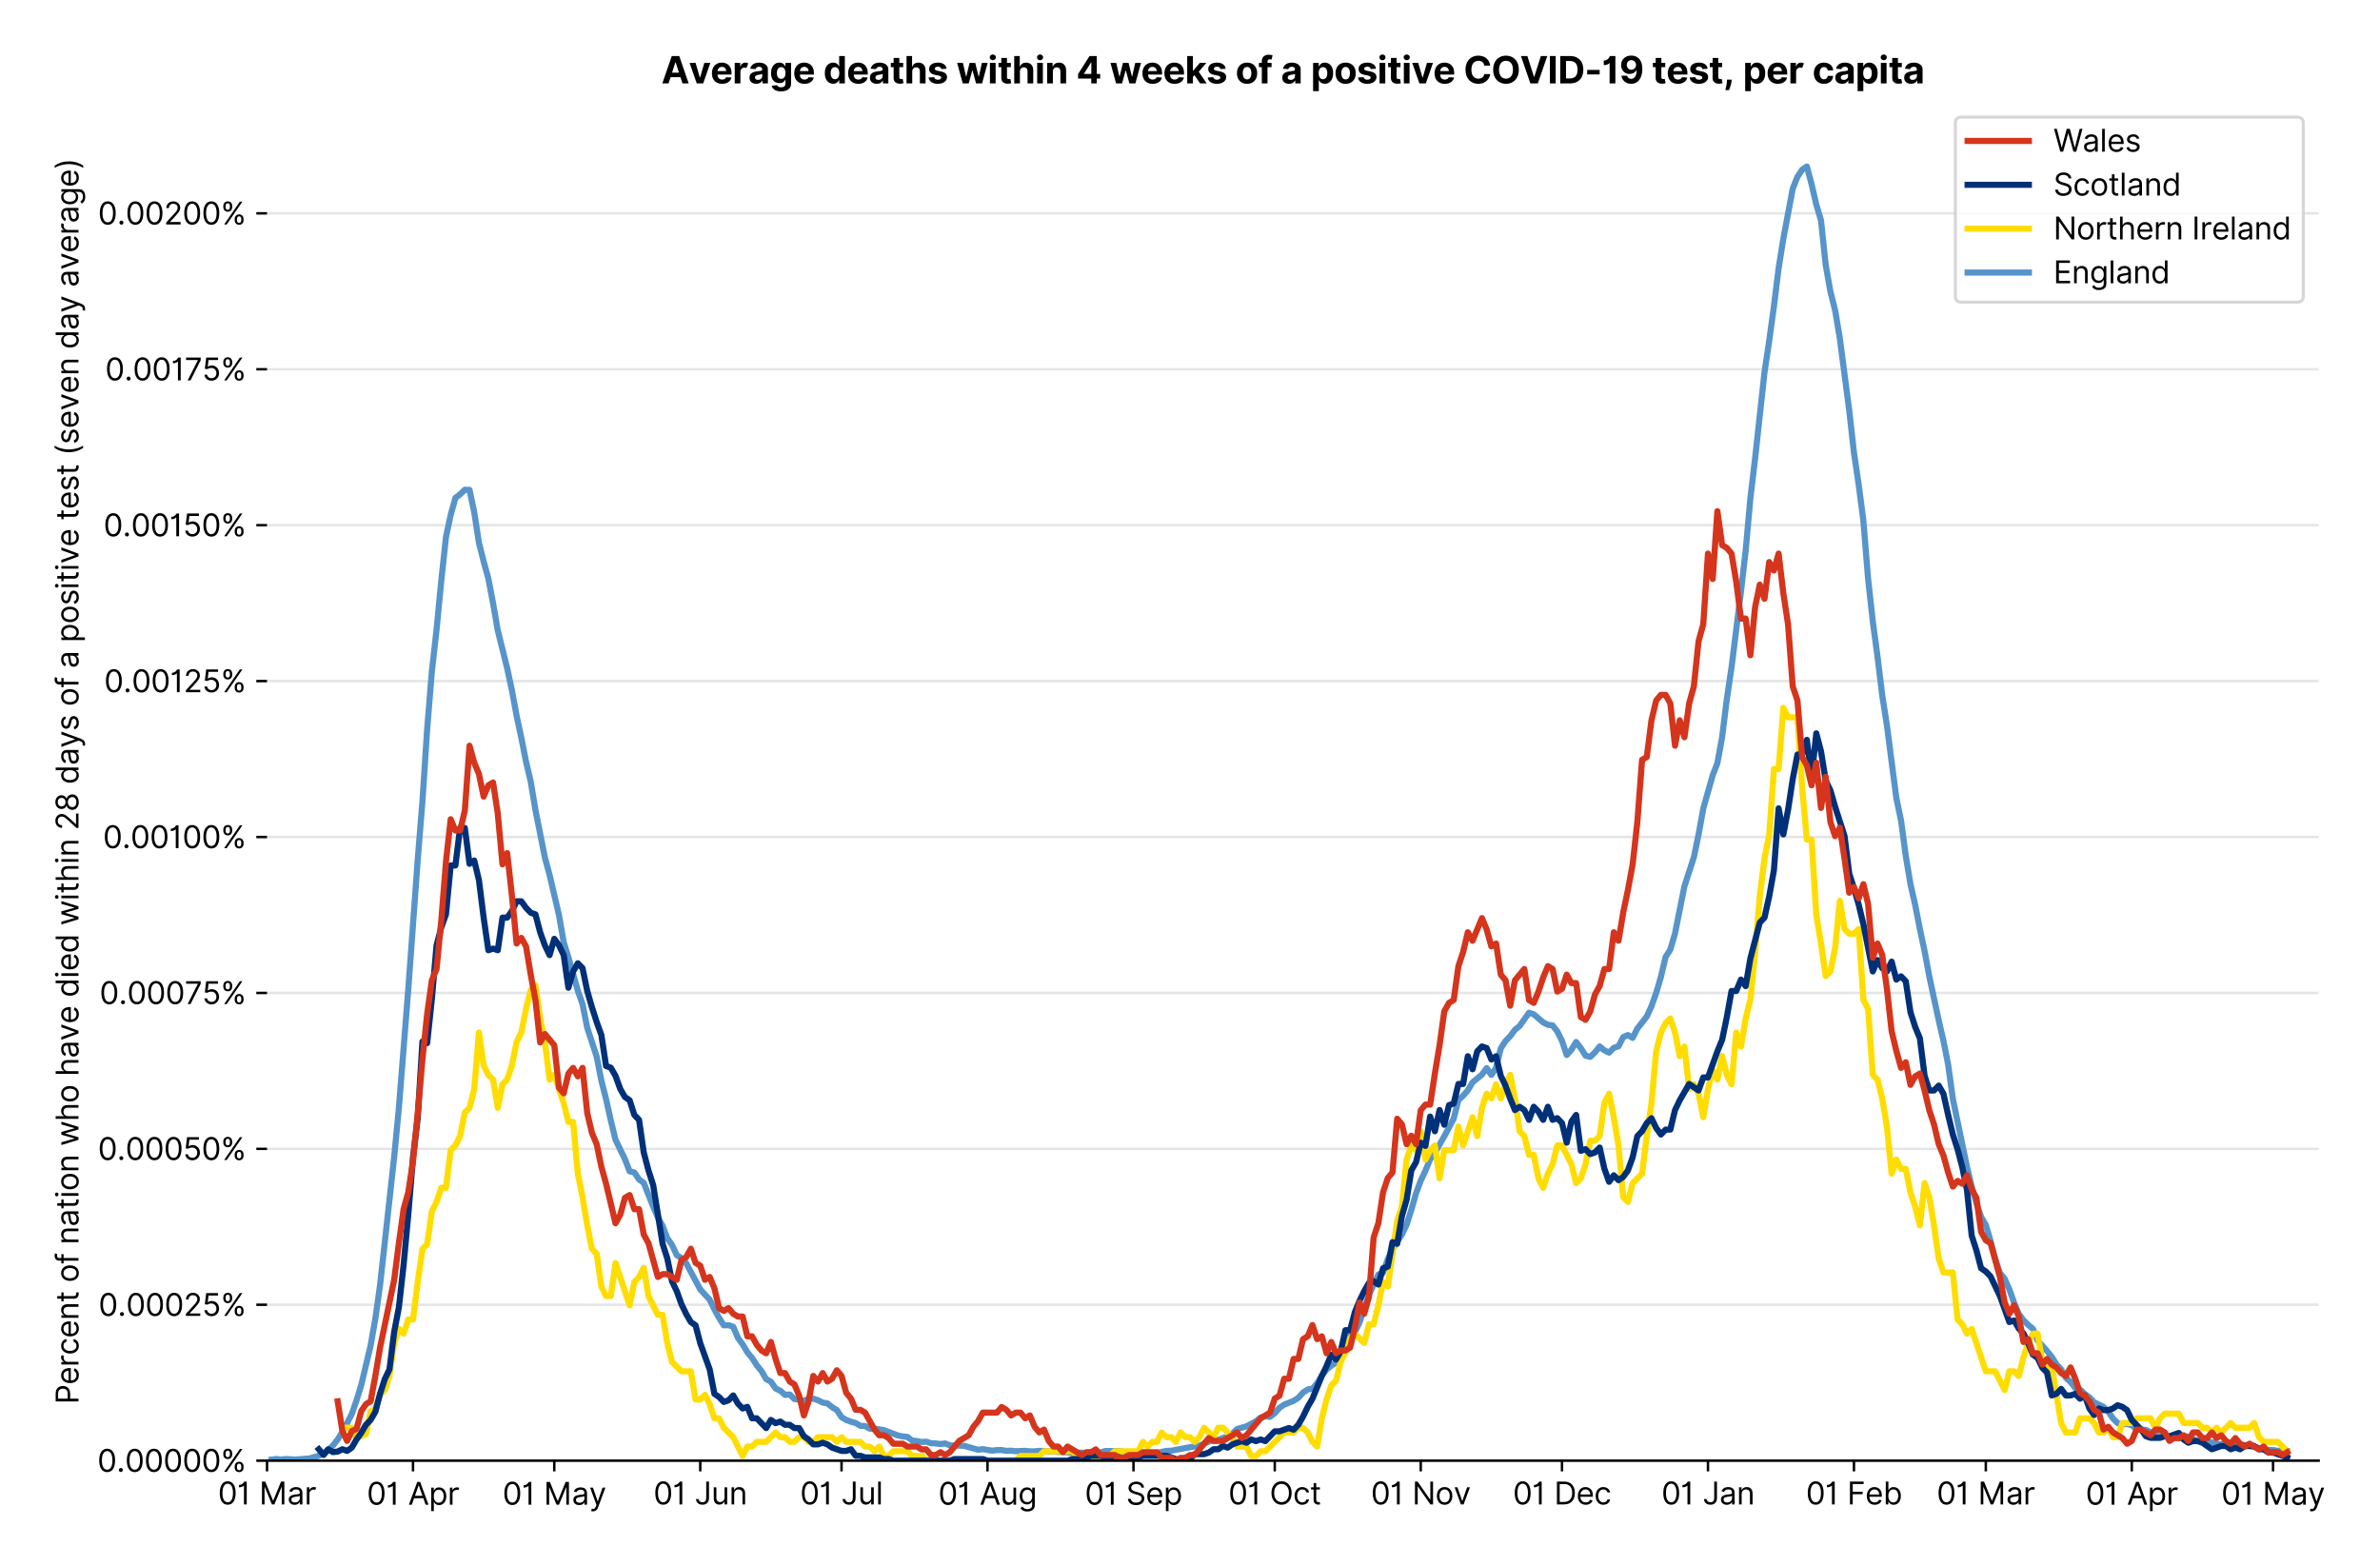 <?xml version="1.0" encoding="utf-8" standalone="no"?>
<!DOCTYPE svg PUBLIC "-//W3C//DTD SVG 1.1//EN"
  "http://www.w3.org/Graphics/SVG/1.1/DTD/svg11.dtd">
<svg version="1.1" viewBox="0 0 776.78 511.276" xmlns="http://www.w3.org/2000/svg" xmlns:xlink="http://www.w3.org/1999/xlink">
 <defs>
  <style type="text/css">*{stroke-linecap:butt;stroke-linejoin:round;}</style>
 </defs>
 <g id="figure_1">
  <g id="patch_1">
   <path d="M 0 511.276 
L 776.78 511.276 
L 776.78 0 
L 0 0 
z
" style="fill:#ffffff;"/>
  </g>
  <g id="axes_1">
   <g id="patch_2">
    <path d="M 87.155 476.745 
L 756.755 476.745 
L 756.755 33.225 
L 87.155 33.225 
z
" style="fill:#ffffff;"/>
   </g>
   <g id="matplotlib.axis_1">
    <g id="xtick_1">
     <g id="line2d_1">
      <defs>
       <path d="M 0 0 
L 0 3.5 
" id="m6fcb6db6b2" style="stroke:#000000;stroke-width:0.8;"/>
      </defs>
      <g>
       <use style="stroke:#000000;stroke-width:0.8;" x="87.155" xlink:href="#m6fcb6db6b2" y="476.745"/>
      </g>
     </g>
     <g id="text_1">
      <!-- 01 Mar -->
      <g transform="translate(71.118 491.018)scale(0.1 -0.1)">
       <defs>
        <path d="M 2000 -64 
Q 1230 -64 806 561 
Q 382 1186 382 2327 
Q 382 3459 809 4088 
Q 1236 4718 2000 4718 
Q 2764 4718 3191 4088 
Q 3618 3459 3618 2327 
Q 3618 1186 3194 561 
Q 2771 -64 2000 -64 
z
M 2000 436 
Q 2509 436 2791 927 
Q 3073 1418 3073 2327 
Q 3073 3234 2789 3730 
Q 2505 4227 2000 4227 
Q 1496 4227 1211 3730 
Q 927 3234 927 2327 
Q 927 1418 1210 927 
Q 1493 436 2000 436 
z
" id="Inter-Regular-30" transform="scale(0.016)"/>
        <path d="M 1973 4655 
L 1973 0 
L 1409 0 
L 1409 3836 
L 1373 3836 
Q 1341 3773 1209 3692 
Q 1077 3611 868 3551 
Q 659 3491 391 3491 
L 391 3964 
Q 661 3964 859 4061 
Q 1057 4159 1190 4291 
Q 1323 4423 1392 4529 
Q 1461 4636 1473 4655 
L 1973 4655 
z
" id="Inter-Regular-31" transform="scale(0.016)"/>
        <path id="Inter-Regular-20" transform="scale(0.016)"/>
        <path d="M 564 4655 
L 1236 4655 
L 2818 791 
L 2873 791 
L 4455 4655 
L 5127 4655 
L 5127 0 
L 4600 0 
L 4600 3536 
L 4555 3536 
L 3100 0 
L 2591 0 
L 1136 3536 
L 1091 3536 
L 1091 0 
L 564 0 
L 564 4655 
z
" id="Inter-Regular-4d" transform="scale(0.016)"/>
        <path d="M 1518 -82 
Q 1186 -82 916 44 
Q 646 170 486 410 
Q 327 650 327 991 
Q 327 1291 445 1478 
Q 564 1666 761 1773 
Q 959 1880 1199 1933 
Q 1439 1986 1682 2018 
Q 2000 2059 2199 2080 
Q 2398 2102 2490 2154 
Q 2582 2207 2582 2336 
L 2582 2355 
Q 2582 2691 2399 2877 
Q 2216 3064 1846 3064 
Q 1461 3064 1243 2895 
Q 1025 2727 936 2536 
L 427 2718 
Q 564 3036 792 3214 
Q 1021 3393 1292 3464 
Q 1564 3536 1827 3536 
Q 1996 3536 2215 3496 
Q 2434 3457 2640 3334 
Q 2846 3211 2982 2963 
Q 3118 2716 3118 2300 
L 3118 0 
L 2582 0 
L 2582 473 
L 2555 473 
Q 2500 359 2373 229 
Q 2246 100 2034 9 
Q 1823 -82 1518 -82 
z
M 1600 400 
Q 1918 400 2137 525 
Q 2357 650 2469 847 
Q 2582 1045 2582 1264 
L 2582 1755 
Q 2548 1714 2433 1681 
Q 2318 1648 2169 1624 
Q 2021 1600 1881 1583 
Q 1741 1566 1655 1555 
Q 1446 1527 1265 1467 
Q 1084 1407 974 1287 
Q 864 1168 864 964 
Q 864 684 1072 542 
Q 1280 400 1600 400 
z
" id="Inter-Regular-61" transform="scale(0.016)"/>
        <path d="M 491 0 
L 491 3491 
L 1009 3491 
L 1009 2964 
L 1046 2964 
Q 1139 3223 1389 3384 
Q 1639 3545 1955 3545 
Q 2100 3545 2209 3511 
Q 2318 3477 2400 3418 
L 2218 2964 
Q 2161 2993 2085 3010 
Q 2009 3027 1909 3027 
Q 1527 3027 1277 2794 
Q 1027 2561 1027 2209 
L 1027 0 
L 491 0 
z
" id="Inter-Regular-72" transform="scale(0.016)"/>
       </defs>
       <use xlink:href="#Inter-Regular-30"/>
       <use x="62.5" xlink:href="#Inter-Regular-31"/>
       <use x="106.676" xlink:href="#Inter-Regular-20"/>
       <use x="134.801" xlink:href="#Inter-Regular-4d"/>
       <use x="225.994" xlink:href="#Inter-Regular-61"/>
       <use x="282.386" xlink:href="#Inter-Regular-72"/>
      </g>
     </g>
    </g>
    <g id="xtick_2">
     <g id="line2d_2">
      <g>
       <use style="stroke:#000000;stroke-width:0.8;" x="134.799" xlink:href="#m6fcb6db6b2" y="476.745"/>
      </g>
     </g>
     <g id="text_2">
      <!-- 01 Apr -->
      <g transform="translate(119.714 491.117)scale(0.1 -0.1)">
       <defs>
        <path d="M 755 0 
L 164 0 
L 1873 4655 
L 2455 4655 
L 4164 0 
L 3573 0 
L 3105 1318 
L 1223 1318 
L 755 0 
z
M 1400 1818 
L 2927 1818 
L 2182 3918 
L 2146 3918 
L 1400 1818 
z
" id="Inter-Regular-41" transform="scale(0.016)"/>
        <path d="M 491 -1309 
L 491 3491 
L 1009 3491 
L 1009 2936 
L 1073 2936 
Q 1132 3027 1237 3169 
Q 1343 3311 1542 3423 
Q 1741 3536 2082 3536 
Q 2523 3536 2859 3315 
Q 3196 3095 3384 2690 
Q 3573 2286 3573 1736 
Q 3573 1182 3384 776 
Q 3196 370 2861 148 
Q 2527 -73 2091 -73 
Q 1755 -73 1552 39 
Q 1350 152 1241 296 
Q 1132 441 1073 536 
L 1027 536 
L 1027 -1309 
L 491 -1309 
z
M 1018 1745 
Q 1018 1152 1276 780 
Q 1534 409 2018 409 
Q 2355 409 2581 587 
Q 2807 766 2921 1069 
Q 3036 1373 3036 1745 
Q 3036 2114 2923 2410 
Q 2811 2707 2585 2881 
Q 2359 3055 2018 3055 
Q 1527 3055 1272 2693 
Q 1018 2332 1018 1745 
z
" id="Inter-Regular-70" transform="scale(0.016)"/>
       </defs>
       <use xlink:href="#Inter-Regular-30"/>
       <use x="62.5" xlink:href="#Inter-Regular-31"/>
       <use x="106.676" xlink:href="#Inter-Regular-20"/>
       <use x="134.801" xlink:href="#Inter-Regular-41"/>
       <use x="202.415" xlink:href="#Inter-Regular-70"/>
       <use x="263.352" xlink:href="#Inter-Regular-72"/>
      </g>
     </g>
    </g>
    <g id="xtick_3">
     <g id="line2d_3">
      <g>
       <use style="stroke:#000000;stroke-width:0.8;" x="180.906" xlink:href="#m6fcb6db6b2" y="476.745"/>
      </g>
     </g>
     <g id="text_3">
      <!-- 01 May -->
      <g transform="translate(164.003 491.117)scale(0.1 -0.1)">
       <defs>
        <path d="M 818 -1355 
Q 682 -1355 575 -1333 
Q 468 -1311 427 -1291 
L 564 -818 
Q 857 -893 1053 -814 
Q 1250 -736 1391 -345 
L 1509 -18 
L 218 3491 
L 800 3491 
L 1764 709 
L 1800 709 
L 2764 3491 
L 3346 3491 
L 1846 -564 
Q 1550 -1355 818 -1355 
z
" id="Inter-Regular-79" transform="scale(0.016)"/>
       </defs>
       <use xlink:href="#Inter-Regular-30"/>
       <use x="62.5" xlink:href="#Inter-Regular-31"/>
       <use x="106.676" xlink:href="#Inter-Regular-20"/>
       <use x="134.801" xlink:href="#Inter-Regular-4d"/>
       <use x="225.994" xlink:href="#Inter-Regular-61"/>
       <use x="282.386" xlink:href="#Inter-Regular-79"/>
      </g>
     </g>
    </g>
    <g id="xtick_4">
     <g id="line2d_4">
      <g>
       <use style="stroke:#000000;stroke-width:0.8;" x="228.55" xlink:href="#m6fcb6db6b2" y="476.745"/>
      </g>
     </g>
     <g id="text_4">
      <!-- 01 Jun -->
      <g transform="translate(213.266 491.018)scale(0.1 -0.1)">
       <defs>
        <path d="M 2346 4655 
L 2909 4655 
L 2909 1327 
Q 2909 657 2549 296 
Q 2189 -64 1582 -64 
Q 1200 -64 902 76 
Q 605 216 434 475 
Q 264 734 264 1091 
L 818 1091 
Q 818 795 1034 615 
Q 1250 436 1582 436 
Q 1948 436 2147 664 
Q 2346 893 2346 1327 
L 2346 4655 
z
" id="Inter-Regular-4a" transform="scale(0.016)"/>
        <path d="M 2691 1427 
L 2691 3491 
L 3227 3491 
L 3227 0 
L 2691 0 
L 2691 591 
L 2655 591 
Q 2532 325 2273 140 
Q 2014 -45 1618 -45 
Q 1127 -45 809 280 
Q 491 605 491 1273 
L 491 3491 
L 1027 3491 
L 1027 1309 
Q 1027 927 1242 700 
Q 1457 473 1791 473 
Q 1991 473 2199 575 
Q 2407 677 2549 888 
Q 2691 1100 2691 1427 
z
" id="Inter-Regular-75" transform="scale(0.016)"/>
        <path d="M 1027 2100 
L 1027 0 
L 491 0 
L 491 3491 
L 1009 3491 
L 1009 2945 
L 1055 2945 
Q 1177 3211 1427 3373 
Q 1677 3536 2073 3536 
Q 2602 3536 2928 3211 
Q 3255 2886 3255 2218 
L 3255 0 
L 2718 0 
L 2718 2182 
Q 2718 2593 2504 2824 
Q 2291 3055 1918 3055 
Q 1534 3055 1280 2806 
Q 1027 2557 1027 2100 
z
" id="Inter-Regular-6e" transform="scale(0.016)"/>
       </defs>
       <use xlink:href="#Inter-Regular-30"/>
       <use x="62.5" xlink:href="#Inter-Regular-31"/>
       <use x="106.676" xlink:href="#Inter-Regular-20"/>
       <use x="134.801" xlink:href="#Inter-Regular-4a"/>
       <use x="189.063" xlink:href="#Inter-Regular-75"/>
       <use x="247.159" xlink:href="#Inter-Regular-6e"/>
      </g>
     </g>
    </g>
    <g id="xtick_5">
     <g id="line2d_5">
      <g>
       <use style="stroke:#000000;stroke-width:0.8;" x="274.657" xlink:href="#m6fcb6db6b2" y="476.745"/>
      </g>
     </g>
     <g id="text_5">
      <!-- 01 Jul -->
      <g transform="translate(261.114 491.018)scale(0.1 -0.1)">
       <defs>
        <path d="M 1027 4655 
L 1027 0 
L 491 0 
L 491 4655 
L 1027 4655 
z
" id="Inter-Regular-6c" transform="scale(0.016)"/>
       </defs>
       <use xlink:href="#Inter-Regular-30"/>
       <use x="62.5" xlink:href="#Inter-Regular-31"/>
       <use x="106.676" xlink:href="#Inter-Regular-20"/>
       <use x="134.801" xlink:href="#Inter-Regular-4a"/>
       <use x="189.063" xlink:href="#Inter-Regular-75"/>
       <use x="247.159" xlink:href="#Inter-Regular-6c"/>
      </g>
     </g>
    </g>
    <g id="xtick_6">
     <g id="line2d_6">
      <g>
       <use style="stroke:#000000;stroke-width:0.8;" x="322.301" xlink:href="#m6fcb6db6b2" y="476.745"/>
      </g>
     </g>
     <g id="text_6">
      <!-- 01 Aug -->
      <g transform="translate(306.23 491.117)scale(0.1 -0.1)">
       <defs>
        <path d="M 1900 -1382 
Q 1316 -1382 976 -1169 
Q 636 -957 473 -682 
L 900 -382 
Q 973 -477 1084 -601 
Q 1196 -725 1390 -817 
Q 1584 -909 1900 -909 
Q 2323 -909 2598 -704 
Q 2873 -500 2873 -64 
L 2873 645 
L 2827 645 
Q 2768 550 2660 410 
Q 2552 270 2351 162 
Q 2150 55 1809 55 
Q 1386 55 1051 255 
Q 716 455 521 836 
Q 327 1218 327 1764 
Q 327 2300 516 2699 
Q 705 3098 1041 3317 
Q 1377 3536 1818 3536 
Q 2159 3536 2360 3423 
Q 2561 3311 2669 3169 
Q 2777 3027 2836 2936 
L 2891 2936 
L 2891 3491 
L 3409 3491 
L 3409 -100 
Q 3409 -550 3205 -833 
Q 3002 -1116 2660 -1249 
Q 2318 -1382 1900 -1382 
z
M 1882 536 
Q 2366 536 2624 864 
Q 2882 1193 2882 1773 
Q 2882 2339 2627 2697 
Q 2373 3055 1882 3055 
Q 1541 3055 1315 2882 
Q 1089 2709 976 2418 
Q 864 2127 864 1773 
Q 864 1227 1120 881 
Q 1377 536 1882 536 
z
" id="Inter-Regular-67" transform="scale(0.016)"/>
       </defs>
       <use xlink:href="#Inter-Regular-30"/>
       <use x="62.5" xlink:href="#Inter-Regular-31"/>
       <use x="106.676" xlink:href="#Inter-Regular-20"/>
       <use x="134.801" xlink:href="#Inter-Regular-41"/>
       <use x="202.415" xlink:href="#Inter-Regular-75"/>
       <use x="260.511" xlink:href="#Inter-Regular-67"/>
      </g>
     </g>
    </g>
    <g id="xtick_7">
     <g id="line2d_7">
      <g>
       <use style="stroke:#000000;stroke-width:0.8;" x="369.946" xlink:href="#m6fcb6db6b2" y="476.745"/>
      </g>
     </g>
     <g id="text_7">
      <!-- 01 Sep -->
      <g transform="translate(354.058 491.117)scale(0.1 -0.1)">
       <defs>
        <path d="M 3109 3491 
Q 3068 3836 2777 4027 
Q 2486 4218 2064 4218 
Q 1600 4218 1318 3999 
Q 1036 3780 1036 3445 
Q 1036 3195 1189 3042 
Q 1343 2889 1553 2803 
Q 1764 2718 1936 2673 
L 2409 2545 
Q 2591 2498 2815 2414 
Q 3039 2330 3244 2185 
Q 3450 2041 3584 1816 
Q 3718 1591 3718 1264 
Q 3718 886 3521 581 
Q 3325 277 2949 97 
Q 2573 -82 2036 -82 
Q 1286 -82 845 272 
Q 405 627 364 1200 
L 946 1200 
Q 968 936 1124 764 
Q 1280 593 1519 510 
Q 1759 427 2036 427 
Q 2359 427 2616 533 
Q 2873 639 3023 828 
Q 3173 1018 3173 1273 
Q 3173 1505 3043 1650 
Q 2914 1795 2702 1886 
Q 2491 1977 2246 2045 
L 1673 2209 
Q 1127 2366 809 2657 
Q 491 2948 491 3418 
Q 491 3809 703 4101 
Q 916 4393 1276 4555 
Q 1636 4718 2082 4718 
Q 2532 4718 2882 4558 
Q 3232 4398 3437 4120 
Q 3643 3843 3655 3491 
L 3109 3491 
z
" id="Inter-Regular-53" transform="scale(0.016)"/>
        <path d="M 1955 -73 
Q 1450 -73 1085 151 
Q 721 375 524 778 
Q 327 1182 327 1718 
Q 327 2255 524 2665 
Q 721 3075 1074 3305 
Q 1427 3536 1900 3536 
Q 2173 3536 2439 3445 
Q 2705 3355 2923 3151 
Q 3141 2948 3270 2614 
Q 3400 2280 3400 1791 
L 3400 1564 
L 866 1564 
Q 884 1005 1183 707 
Q 1482 409 1955 409 
Q 2271 409 2498 545 
Q 2725 682 2827 955 
L 3346 809 
Q 3223 414 2854 170 
Q 2486 -73 1955 -73 
z
M 866 2027 
L 2855 2027 
Q 2855 2470 2595 2762 
Q 2336 3055 1900 3055 
Q 1593 3055 1368 2911 
Q 1143 2768 1013 2533 
Q 884 2298 866 2027 
z
" id="Inter-Regular-65" transform="scale(0.016)"/>
       </defs>
       <use xlink:href="#Inter-Regular-30"/>
       <use x="62.5" xlink:href="#Inter-Regular-31"/>
       <use x="106.676" xlink:href="#Inter-Regular-20"/>
       <use x="134.801" xlink:href="#Inter-Regular-53"/>
       <use x="198.58" xlink:href="#Inter-Regular-65"/>
       <use x="256.818" xlink:href="#Inter-Regular-70"/>
      </g>
     </g>
    </g>
    <g id="xtick_8">
     <g id="line2d_8">
      <g>
       <use style="stroke:#000000;stroke-width:0.8;" x="416.053" xlink:href="#m6fcb6db6b2" y="476.745"/>
      </g>
     </g>
     <g id="text_8">
      <!-- 01 Oct -->
      <g transform="translate(400.897 491.018)scale(0.1 -0.1)">
       <defs>
        <path d="M 4491 2327 
Q 4491 1591 4225 1054 
Q 3959 518 3495 227 
Q 3032 -64 2436 -64 
Q 1841 -64 1377 227 
Q 914 518 648 1054 
Q 382 1591 382 2327 
Q 382 3064 648 3600 
Q 914 4136 1377 4427 
Q 1841 4718 2436 4718 
Q 3032 4718 3495 4427 
Q 3959 4136 4225 3600 
Q 4491 3064 4491 2327 
z
M 3946 2327 
Q 3946 2932 3744 3348 
Q 3543 3764 3201 3977 
Q 2859 4191 2436 4191 
Q 2014 4191 1672 3977 
Q 1330 3764 1128 3348 
Q 927 2932 927 2327 
Q 927 1723 1128 1307 
Q 1330 891 1672 677 
Q 2014 464 2436 464 
Q 2859 464 3201 677 
Q 3543 891 3744 1307 
Q 3946 1723 3946 2327 
z
" id="Inter-Regular-4f" transform="scale(0.016)"/>
        <path d="M 1909 -73 
Q 1418 -73 1063 159 
Q 709 391 518 798 
Q 327 1205 327 1727 
Q 327 2259 524 2667 
Q 721 3075 1074 3305 
Q 1427 3536 1900 3536 
Q 2268 3536 2563 3400 
Q 2859 3264 3047 3018 
Q 3236 2773 3282 2445 
L 2746 2445 
Q 2684 2684 2474 2869 
Q 2264 3055 1909 3055 
Q 1439 3055 1151 2697 
Q 864 2339 864 1745 
Q 864 1139 1148 774 
Q 1432 409 1909 409 
Q 2223 409 2447 570 
Q 2671 732 2746 1018 
L 3282 1018 
Q 3236 709 3058 462 
Q 2880 216 2588 71 
Q 2296 -73 1909 -73 
z
" id="Inter-Regular-63" transform="scale(0.016)"/>
        <path d="M 2009 3491 
L 2009 3036 
L 1264 3036 
L 1264 1000 
Q 1264 773 1331 660 
Q 1398 548 1503 510 
Q 1609 473 1727 473 
Q 1816 473 1873 483 
Q 1930 493 1964 500 
L 2073 18 
Q 2018 -2 1920 -23 
Q 1823 -45 1673 -45 
Q 1446 -45 1228 52 
Q 1011 150 869 350 
Q 727 550 727 855 
L 727 3036 
L 200 3036 
L 200 3491 
L 727 3491 
L 727 4327 
L 1264 4327 
L 1264 3491 
L 2009 3491 
z
" id="Inter-Regular-74" transform="scale(0.016)"/>
       </defs>
       <use xlink:href="#Inter-Regular-30"/>
       <use x="62.5" xlink:href="#Inter-Regular-31"/>
       <use x="106.676" xlink:href="#Inter-Regular-20"/>
       <use x="134.801" xlink:href="#Inter-Regular-4f"/>
       <use x="210.938" xlink:href="#Inter-Regular-63"/>
       <use x="266.761" xlink:href="#Inter-Regular-74"/>
      </g>
     </g>
    </g>
    <g id="xtick_9">
     <g id="line2d_9">
      <g>
       <use style="stroke:#000000;stroke-width:0.8;" x="463.697" xlink:href="#m6fcb6db6b2" y="476.745"/>
      </g>
     </g>
     <g id="text_9">
      <!-- 01 Nov -->
      <g transform="translate(447.426 491.018)scale(0.1 -0.1)">
       <defs>
        <path d="M 4255 4655 
L 4255 0 
L 3709 0 
L 1173 3655 
L 1127 3655 
L 1127 0 
L 564 0 
L 564 4655 
L 1109 4655 
L 3655 991 
L 3700 991 
L 3700 4655 
L 4255 4655 
z
" id="Inter-Regular-4e" transform="scale(0.016)"/>
        <path d="M 1909 -73 
Q 1436 -73 1080 152 
Q 725 377 526 781 
Q 327 1186 327 1727 
Q 327 2273 526 2679 
Q 725 3086 1080 3311 
Q 1436 3536 1909 3536 
Q 2382 3536 2737 3311 
Q 3093 3086 3292 2679 
Q 3491 2273 3491 1727 
Q 3491 1186 3292 781 
Q 3093 377 2737 152 
Q 2382 -73 1909 -73 
z
M 1909 409 
Q 2268 409 2500 593 
Q 2732 777 2843 1077 
Q 2955 1377 2955 1727 
Q 2955 2077 2843 2379 
Q 2732 2682 2500 2868 
Q 2268 3055 1909 3055 
Q 1550 3055 1318 2868 
Q 1086 2682 975 2379 
Q 864 2077 864 1727 
Q 864 1377 975 1077 
Q 1086 777 1318 593 
Q 1550 409 1909 409 
z
" id="Inter-Regular-6f" transform="scale(0.016)"/>
        <path d="M 3346 3491 
L 2055 0 
L 1509 0 
L 218 3491 
L 800 3491 
L 1764 709 
L 1800 709 
L 2764 3491 
L 3346 3491 
z
" id="Inter-Regular-76" transform="scale(0.016)"/>
       </defs>
       <use xlink:href="#Inter-Regular-30"/>
       <use x="62.5" xlink:href="#Inter-Regular-31"/>
       <use x="106.676" xlink:href="#Inter-Regular-20"/>
       <use x="134.801" xlink:href="#Inter-Regular-4e"/>
       <use x="210.085" xlink:href="#Inter-Regular-6f"/>
       <use x="269.744" xlink:href="#Inter-Regular-76"/>
      </g>
     </g>
    </g>
    <g id="xtick_10">
     <g id="line2d_10">
      <g>
       <use style="stroke:#000000;stroke-width:0.8;" x="509.804" xlink:href="#m6fcb6db6b2" y="476.745"/>
      </g>
     </g>
     <g id="text_10">
      <!-- 01 Dec -->
      <g transform="translate(493.767 491.018)scale(0.1 -0.1)">
       <defs>
        <path d="M 2000 0 
L 564 0 
L 564 4655 
L 2064 4655 
Q 2741 4655 3223 4376 
Q 3705 4098 3961 3578 
Q 4218 3059 4218 2336 
Q 4218 1609 3959 1085 
Q 3700 561 3204 280 
Q 2709 0 2000 0 
z
M 1127 500 
L 1964 500 
Q 2830 500 3251 992 
Q 3673 1484 3673 2336 
Q 3673 3182 3259 3668 
Q 2846 4155 2027 4155 
L 1127 4155 
L 1127 500 
z
" id="Inter-Regular-44" transform="scale(0.016)"/>
       </defs>
       <use xlink:href="#Inter-Regular-30"/>
       <use x="62.5" xlink:href="#Inter-Regular-31"/>
       <use x="106.676" xlink:href="#Inter-Regular-20"/>
       <use x="134.801" xlink:href="#Inter-Regular-44"/>
       <use x="206.676" xlink:href="#Inter-Regular-65"/>
       <use x="264.915" xlink:href="#Inter-Regular-63"/>
      </g>
     </g>
    </g>
    <g id="xtick_11">
     <g id="line2d_11">
      <g>
       <use style="stroke:#000000;stroke-width:0.8;" x="557.448" xlink:href="#m6fcb6db6b2" y="476.745"/>
      </g>
     </g>
     <g id="text_11">
      <!-- 01 Jan -->
      <g transform="translate(542.249 491.018)scale(0.1 -0.1)">
       <use xlink:href="#Inter-Regular-30"/>
       <use x="62.5" xlink:href="#Inter-Regular-31"/>
       <use x="106.676" xlink:href="#Inter-Regular-20"/>
       <use x="134.801" xlink:href="#Inter-Regular-4a"/>
       <use x="189.063" xlink:href="#Inter-Regular-61"/>
       <use x="245.455" xlink:href="#Inter-Regular-6e"/>
      </g>
     </g>
    </g>
    <g id="xtick_12">
     <g id="line2d_12">
      <g>
       <use style="stroke:#000000;stroke-width:0.8;" x="605.092" xlink:href="#m6fcb6db6b2" y="476.745"/>
      </g>
     </g>
     <g id="text_12">
      <!-- 01 Feb -->
      <g transform="translate(589.403 491.018)scale(0.1 -0.1)">
       <defs>
        <path d="M 564 0 
L 564 4655 
L 3355 4655 
L 3355 4155 
L 1127 4155 
L 1127 2582 
L 3146 2582 
L 3146 2082 
L 1127 2082 
L 1127 0 
L 564 0 
z
" id="Inter-Regular-46" transform="scale(0.016)"/>
        <path d="M 564 0 
L 564 4655 
L 1100 4655 
L 1100 2936 
L 1146 2936 
Q 1205 3027 1310 3169 
Q 1416 3311 1615 3423 
Q 1814 3536 2155 3536 
Q 2596 3536 2932 3315 
Q 3268 3095 3457 2690 
Q 3646 2286 3646 1736 
Q 3646 1182 3457 776 
Q 3268 370 2934 148 
Q 2600 -73 2164 -73 
Q 1827 -73 1625 39 
Q 1423 152 1314 296 
Q 1205 441 1146 536 
L 1082 536 
L 1082 0 
L 564 0 
z
M 1091 1745 
Q 1091 1152 1349 780 
Q 1607 409 2091 409 
Q 2427 409 2653 587 
Q 2880 766 2994 1069 
Q 3109 1373 3109 1745 
Q 3109 2114 2996 2410 
Q 2884 2707 2658 2881 
Q 2432 3055 2091 3055 
Q 1600 3055 1345 2693 
Q 1091 2332 1091 1745 
z
" id="Inter-Regular-62" transform="scale(0.016)"/>
       </defs>
       <use xlink:href="#Inter-Regular-30"/>
       <use x="62.5" xlink:href="#Inter-Regular-31"/>
       <use x="106.676" xlink:href="#Inter-Regular-20"/>
       <use x="134.801" xlink:href="#Inter-Regular-46"/>
       <use x="193.466" xlink:href="#Inter-Regular-65"/>
       <use x="251.705" xlink:href="#Inter-Regular-62"/>
      </g>
     </g>
    </g>
    <g id="xtick_13">
     <g id="line2d_13">
      <g>
       <use style="stroke:#000000;stroke-width:0.8;" x="648.126" xlink:href="#m6fcb6db6b2" y="476.745"/>
      </g>
     </g>
     <g id="text_13">
      <!-- 01 Mar -->
      <g transform="translate(632.089 491.018)scale(0.1 -0.1)">
       <use xlink:href="#Inter-Regular-30"/>
       <use x="62.5" xlink:href="#Inter-Regular-31"/>
       <use x="106.676" xlink:href="#Inter-Regular-20"/>
       <use x="134.801" xlink:href="#Inter-Regular-4d"/>
       <use x="225.994" xlink:href="#Inter-Regular-61"/>
       <use x="282.386" xlink:href="#Inter-Regular-72"/>
      </g>
     </g>
    </g>
    <g id="xtick_14">
     <g id="line2d_14">
      <g>
       <use style="stroke:#000000;stroke-width:0.8;" x="695.77" xlink:href="#m6fcb6db6b2" y="476.745"/>
      </g>
     </g>
     <g id="text_14">
      <!-- 01 Apr -->
      <g transform="translate(680.685 491.117)scale(0.1 -0.1)">
       <use xlink:href="#Inter-Regular-30"/>
       <use x="62.5" xlink:href="#Inter-Regular-31"/>
       <use x="106.676" xlink:href="#Inter-Regular-20"/>
       <use x="134.801" xlink:href="#Inter-Regular-41"/>
       <use x="202.415" xlink:href="#Inter-Regular-70"/>
       <use x="263.352" xlink:href="#Inter-Regular-72"/>
      </g>
     </g>
    </g>
    <g id="xtick_15">
     <g id="line2d_15">
      <g>
       <use style="stroke:#000000;stroke-width:0.8;" x="741.877" xlink:href="#m6fcb6db6b2" y="476.745"/>
      </g>
     </g>
     <g id="text_15">
      <!-- 01 May -->
      <g transform="translate(724.974 491.117)scale(0.1 -0.1)">
       <use xlink:href="#Inter-Regular-30"/>
       <use x="62.5" xlink:href="#Inter-Regular-31"/>
       <use x="106.676" xlink:href="#Inter-Regular-20"/>
       <use x="134.801" xlink:href="#Inter-Regular-4d"/>
       <use x="225.994" xlink:href="#Inter-Regular-61"/>
       <use x="282.386" xlink:href="#Inter-Regular-79"/>
      </g>
     </g>
    </g>
   </g>
   <g id="matplotlib.axis_2">
    <g id="ytick_1">
     <g id="line2d_16">
      <path clip-path="url(#p995dbca2c1)" d="M 87.155 476.745 
L 756.755 476.745 
" style="fill:none;stroke:#e5e5e5;stroke-linecap:square;stroke-width:0.8;"/>
     </g>
     <g id="line2d_17">
      <defs>
       <path d="M 0 0 
L -3.5 0 
" id="mb95e15c663" style="stroke:#000000;stroke-width:0.8;"/>
      </defs>
      <g>
       <use style="stroke:#000000;stroke-width:0.8;" x="87.155" xlink:href="#mb95e15c663" y="476.745"/>
      </g>
     </g>
     <g id="text_16">
      <!-- 0.00000% -->
      <g transform="translate(31.773 480.382)scale(0.1 -0.1)">
       <defs>
        <path d="M 882 -36 
Q 714 -36 593 84 
Q 473 205 473 373 
Q 473 541 593 661 
Q 714 782 882 782 
Q 1050 782 1170 661 
Q 1291 541 1291 373 
Q 1291 205 1170 84 
Q 1050 -36 882 -36 
z
" id="Inter-Regular-2e" transform="scale(0.016)"/>
        <path d="M 2855 873 
L 2855 1118 
Q 2855 1373 2960 1585 
Q 3066 1798 3269 1926 
Q 3473 2055 3764 2055 
Q 4059 2055 4259 1926 
Q 4459 1798 4561 1585 
Q 4664 1373 4664 1118 
L 4664 873 
Q 4664 618 4560 405 
Q 4457 193 4256 64 
Q 4055 -64 3764 -64 
Q 3468 -64 3266 64 
Q 3064 193 2959 405 
Q 2855 618 2855 873 
z
M 536 3536 
L 536 3782 
Q 536 4036 642 4248 
Q 748 4461 951 4589 
Q 1155 4718 1446 4718 
Q 1741 4718 1941 4589 
Q 2141 4461 2243 4248 
Q 2346 4036 2346 3782 
L 2346 3536 
Q 2346 3282 2242 3069 
Q 2139 2857 1937 2728 
Q 1736 2600 1446 2600 
Q 1150 2600 948 2728 
Q 746 2857 641 3069 
Q 536 3282 536 3536 
z
M 709 0 
L 3909 4655 
L 4427 4655 
L 1227 0 
L 709 0 
z
M 3318 1118 
L 3318 873 
Q 3318 661 3418 494 
Q 3518 327 3764 327 
Q 4002 327 4101 494 
Q 4200 661 4200 873 
L 4200 1118 
Q 4200 1330 4104 1497 
Q 4009 1664 3764 1664 
Q 3525 1664 3421 1497 
Q 3318 1330 3318 1118 
z
M 1000 3782 
L 1000 3536 
Q 1000 3325 1100 3158 
Q 1200 2991 1446 2991 
Q 1684 2991 1783 3158 
Q 1882 3325 1882 3536 
L 1882 3782 
Q 1882 3993 1786 4160 
Q 1691 4327 1446 4327 
Q 1207 4327 1103 4160 
Q 1000 3993 1000 3782 
z
" id="Inter-Regular-25" transform="scale(0.016)"/>
       </defs>
       <use xlink:href="#Inter-Regular-30"/>
       <use x="62.5" xlink:href="#Inter-Regular-2e"/>
       <use x="90.057" xlink:href="#Inter-Regular-30"/>
       <use x="152.557" xlink:href="#Inter-Regular-30"/>
       <use x="215.057" xlink:href="#Inter-Regular-30"/>
       <use x="277.557" xlink:href="#Inter-Regular-30"/>
       <use x="340.057" xlink:href="#Inter-Regular-30"/>
       <use x="402.557" xlink:href="#Inter-Regular-25"/>
      </g>
     </g>
    </g>
    <g id="ytick_2">
     <g id="line2d_18">
      <path clip-path="url(#p995dbca2c1)" d="M 87.155 425.855 
L 756.755 425.855 
" style="fill:none;stroke:#e5e5e5;stroke-linecap:square;stroke-width:0.8;"/>
     </g>
     <g id="line2d_19">
      <g>
       <use style="stroke:#000000;stroke-width:0.8;" x="87.155" xlink:href="#mb95e15c663" y="425.855"/>
      </g>
     </g>
     <g id="text_17">
      <!-- 0.00025% -->
      <g transform="translate(32.142 429.492)scale(0.1 -0.1)">
       <defs>
        <path d="M 482 0 
L 482 409 
L 2018 2091 
Q 2289 2386 2464 2605 
Q 2639 2825 2724 3019 
Q 2809 3214 2809 3427 
Q 2809 3795 2553 4011 
Q 2298 4227 1918 4227 
Q 1514 4227 1275 3985 
Q 1036 3743 1036 3345 
L 500 3345 
Q 500 3755 688 4064 
Q 877 4373 1203 4545 
Q 1530 4718 1936 4718 
Q 2346 4718 2661 4545 
Q 2977 4373 3156 4079 
Q 3336 3786 3336 3427 
Q 3336 3170 3244 2926 
Q 3152 2682 2926 2383 
Q 2700 2084 2300 1655 
L 1255 536 
L 1255 500 
L 3418 500 
L 3418 0 
L 482 0 
z
" id="Inter-Regular-32" transform="scale(0.016)"/>
        <path d="M 1936 -64 
Q 1536 -64 1216 95 
Q 896 255 702 532 
Q 509 809 491 1164 
L 1036 1164 
Q 1068 848 1324 642 
Q 1580 436 1936 436 
Q 2223 436 2447 570 
Q 2671 705 2799 940 
Q 2927 1175 2927 1473 
Q 2927 1777 2794 2017 
Q 2661 2257 2429 2395 
Q 2198 2534 1900 2536 
Q 1686 2539 1461 2472 
Q 1236 2405 1091 2300 
L 564 2364 
L 846 4655 
L 3264 4655 
L 3264 4155 
L 1318 4155 
L 1155 2782 
L 1182 2782 
Q 1325 2895 1541 2970 
Q 1757 3045 1991 3045 
Q 2418 3045 2753 2842 
Q 3089 2639 3281 2286 
Q 3473 1934 3473 1482 
Q 3473 1036 3274 687 
Q 3075 339 2727 137 
Q 2380 -64 1936 -64 
z
" id="Inter-Regular-35" transform="scale(0.016)"/>
       </defs>
       <use xlink:href="#Inter-Regular-30"/>
       <use x="62.5" xlink:href="#Inter-Regular-2e"/>
       <use x="90.057" xlink:href="#Inter-Regular-30"/>
       <use x="152.557" xlink:href="#Inter-Regular-30"/>
       <use x="215.057" xlink:href="#Inter-Regular-30"/>
       <use x="277.557" xlink:href="#Inter-Regular-32"/>
       <use x="338.068" xlink:href="#Inter-Regular-35"/>
       <use x="398.864" xlink:href="#Inter-Regular-25"/>
      </g>
     </g>
    </g>
    <g id="ytick_3">
     <g id="line2d_20">
      <path clip-path="url(#p995dbca2c1)" d="M 87.155 374.966 
L 756.755 374.966 
" style="fill:none;stroke:#e5e5e5;stroke-linecap:square;stroke-width:0.8;"/>
     </g>
     <g id="line2d_21">
      <g>
       <use style="stroke:#000000;stroke-width:0.8;" x="87.155" xlink:href="#mb95e15c663" y="374.966"/>
      </g>
     </g>
     <g id="text_18">
      <!-- 0.00050% -->
      <g transform="translate(31.944 378.603)scale(0.1 -0.1)">
       <use xlink:href="#Inter-Regular-30"/>
       <use x="62.5" xlink:href="#Inter-Regular-2e"/>
       <use x="90.057" xlink:href="#Inter-Regular-30"/>
       <use x="152.557" xlink:href="#Inter-Regular-30"/>
       <use x="215.057" xlink:href="#Inter-Regular-30"/>
       <use x="277.557" xlink:href="#Inter-Regular-35"/>
       <use x="338.352" xlink:href="#Inter-Regular-30"/>
       <use x="400.852" xlink:href="#Inter-Regular-25"/>
      </g>
     </g>
    </g>
    <g id="ytick_4">
     <g id="line2d_22">
      <path clip-path="url(#p995dbca2c1)" d="M 87.155 324.076 
L 756.755 324.076 
" style="fill:none;stroke:#e5e5e5;stroke-linecap:square;stroke-width:0.8;"/>
     </g>
     <g id="line2d_23">
      <g>
       <use style="stroke:#000000;stroke-width:0.8;" x="87.155" xlink:href="#mb95e15c663" y="324.076"/>
      </g>
     </g>
     <g id="text_19">
      <!-- 0.00075% -->
      <g transform="translate(32.483 327.713)scale(0.1 -0.1)">
       <defs>
        <path d="M 627 0 
L 2709 4118 
L 2709 4155 
L 309 4155 
L 309 4655 
L 3291 4655 
L 3291 4127 
L 1218 0 
L 627 0 
z
" id="Inter-Regular-37" transform="scale(0.016)"/>
       </defs>
       <use xlink:href="#Inter-Regular-30"/>
       <use x="62.5" xlink:href="#Inter-Regular-2e"/>
       <use x="90.057" xlink:href="#Inter-Regular-30"/>
       <use x="152.557" xlink:href="#Inter-Regular-30"/>
       <use x="215.057" xlink:href="#Inter-Regular-30"/>
       <use x="277.557" xlink:href="#Inter-Regular-37"/>
       <use x="334.659" xlink:href="#Inter-Regular-35"/>
       <use x="395.455" xlink:href="#Inter-Regular-25"/>
      </g>
     </g>
    </g>
    <g id="ytick_5">
     <g id="line2d_24">
      <path clip-path="url(#p995dbca2c1)" d="M 87.155 273.187 
L 756.755 273.187 
" style="fill:none;stroke:#e5e5e5;stroke-linecap:square;stroke-width:0.8;"/>
     </g>
     <g id="line2d_25">
      <g>
       <use style="stroke:#000000;stroke-width:0.8;" x="87.155" xlink:href="#mb95e15c663" y="273.187"/>
      </g>
     </g>
     <g id="text_20">
      <!-- 0.00100% -->
      <g transform="translate(33.606 276.823)scale(0.1 -0.1)">
       <use xlink:href="#Inter-Regular-30"/>
       <use x="62.5" xlink:href="#Inter-Regular-2e"/>
       <use x="90.057" xlink:href="#Inter-Regular-30"/>
       <use x="152.557" xlink:href="#Inter-Regular-30"/>
       <use x="215.057" xlink:href="#Inter-Regular-31"/>
       <use x="259.233" xlink:href="#Inter-Regular-30"/>
       <use x="321.733" xlink:href="#Inter-Regular-30"/>
       <use x="384.233" xlink:href="#Inter-Regular-25"/>
      </g>
     </g>
    </g>
    <g id="ytick_6">
     <g id="line2d_26">
      <path clip-path="url(#p995dbca2c1)" d="M 87.155 222.297 
L 756.755 222.297 
" style="fill:none;stroke:#e5e5e5;stroke-linecap:square;stroke-width:0.8;"/>
     </g>
     <g id="line2d_27">
      <g>
       <use style="stroke:#000000;stroke-width:0.8;" x="87.155" xlink:href="#mb95e15c663" y="222.297"/>
      </g>
     </g>
     <g id="text_21">
      <!-- 0.00125% -->
      <g transform="translate(33.975 225.934)scale(0.1 -0.1)">
       <use xlink:href="#Inter-Regular-30"/>
       <use x="62.5" xlink:href="#Inter-Regular-2e"/>
       <use x="90.057" xlink:href="#Inter-Regular-30"/>
       <use x="152.557" xlink:href="#Inter-Regular-30"/>
       <use x="215.057" xlink:href="#Inter-Regular-31"/>
       <use x="259.233" xlink:href="#Inter-Regular-32"/>
       <use x="319.744" xlink:href="#Inter-Regular-35"/>
       <use x="380.54" xlink:href="#Inter-Regular-25"/>
      </g>
     </g>
    </g>
    <g id="ytick_7">
     <g id="line2d_28">
      <path clip-path="url(#p995dbca2c1)" d="M 87.155 171.408 
L 756.755 171.408 
" style="fill:none;stroke:#e5e5e5;stroke-linecap:square;stroke-width:0.8;"/>
     </g>
     <g id="line2d_29">
      <g>
       <use style="stroke:#000000;stroke-width:0.8;" x="87.155" xlink:href="#mb95e15c663" y="171.408"/>
      </g>
     </g>
     <g id="text_22">
      <!-- 0.00150% -->
      <g transform="translate(33.777 175.044)scale(0.1 -0.1)">
       <use xlink:href="#Inter-Regular-30"/>
       <use x="62.5" xlink:href="#Inter-Regular-2e"/>
       <use x="90.057" xlink:href="#Inter-Regular-30"/>
       <use x="152.557" xlink:href="#Inter-Regular-30"/>
       <use x="215.057" xlink:href="#Inter-Regular-31"/>
       <use x="259.233" xlink:href="#Inter-Regular-35"/>
       <use x="320.028" xlink:href="#Inter-Regular-30"/>
       <use x="382.529" xlink:href="#Inter-Regular-25"/>
      </g>
     </g>
    </g>
    <g id="ytick_8">
     <g id="line2d_30">
      <path clip-path="url(#p995dbca2c1)" d="M 87.155 120.518 
L 756.755 120.518 
" style="fill:none;stroke:#e5e5e5;stroke-linecap:square;stroke-width:0.8;"/>
     </g>
     <g id="line2d_31">
      <g>
       <use style="stroke:#000000;stroke-width:0.8;" x="87.155" xlink:href="#mb95e15c663" y="120.518"/>
      </g>
     </g>
     <g id="text_23">
      <!-- 0.00175% -->
      <g transform="translate(34.316 124.155)scale(0.1 -0.1)">
       <use xlink:href="#Inter-Regular-30"/>
       <use x="62.5" xlink:href="#Inter-Regular-2e"/>
       <use x="90.057" xlink:href="#Inter-Regular-30"/>
       <use x="152.557" xlink:href="#Inter-Regular-30"/>
       <use x="215.057" xlink:href="#Inter-Regular-31"/>
       <use x="259.233" xlink:href="#Inter-Regular-37"/>
       <use x="316.335" xlink:href="#Inter-Regular-35"/>
       <use x="377.131" xlink:href="#Inter-Regular-25"/>
      </g>
     </g>
    </g>
    <g id="ytick_9">
     <g id="line2d_32">
      <path clip-path="url(#p995dbca2c1)" d="M 87.155 69.628 
L 756.755 69.628 
" style="fill:none;stroke:#e5e5e5;stroke-linecap:square;stroke-width:0.8;"/>
     </g>
     <g id="line2d_33">
      <g>
       <use style="stroke:#000000;stroke-width:0.8;" x="87.155" xlink:href="#mb95e15c663" y="69.628"/>
      </g>
     </g>
     <g id="text_24">
      <!-- 0.00200% -->
      <g transform="translate(31.972 73.265)scale(0.1 -0.1)">
       <use xlink:href="#Inter-Regular-30"/>
       <use x="62.5" xlink:href="#Inter-Regular-2e"/>
       <use x="90.057" xlink:href="#Inter-Regular-30"/>
       <use x="152.557" xlink:href="#Inter-Regular-30"/>
       <use x="215.057" xlink:href="#Inter-Regular-32"/>
       <use x="275.568" xlink:href="#Inter-Regular-30"/>
       <use x="338.068" xlink:href="#Inter-Regular-30"/>
       <use x="400.568" xlink:href="#Inter-Regular-25"/>
      </g>
     </g>
    </g>
    <g id="text_25">
     <!-- Percent of nation who have died within 28 days of a positive test (seven day average) -->
     <g transform="translate(25.614 458.305)rotate(-90)scale(0.1 -0.1)">
      <defs>
       <path d="M 564 0 
L 564 4655 
L 2136 4655 
Q 2684 4655 3033 4458 
Q 3382 4261 3550 3927 
Q 3718 3593 3718 3182 
Q 3718 2770 3551 2434 
Q 3384 2098 3036 1899 
Q 2689 1700 2146 1700 
L 1127 1700 
L 1127 0 
L 564 0 
z
M 1127 2200 
L 2127 2200 
Q 2689 2200 2926 2482 
Q 3164 2764 3164 3182 
Q 3164 3602 2925 3878 
Q 2686 4155 2118 4155 
L 1127 4155 
L 1127 2200 
z
" id="Inter-Regular-50" transform="scale(0.016)"/>
       <path d="M 2046 3491 
L 2046 3036 
L 1264 3036 
L 1264 0 
L 727 0 
L 727 3036 
L 164 3036 
L 164 3491 
L 727 3491 
L 727 3973 
Q 727 4273 868 4473 
Q 1009 4673 1234 4773 
Q 1459 4873 1709 4873 
Q 1907 4873 2032 4841 
Q 2157 4809 2218 4782 
L 2064 4318 
Q 2023 4332 1951 4352 
Q 1880 4373 1764 4373 
Q 1498 4373 1381 4239 
Q 1264 4105 1264 3845 
L 1264 3491 
L 2046 3491 
z
" id="Inter-Regular-66" transform="scale(0.016)"/>
       <path d="M 491 0 
L 491 3491 
L 1027 3491 
L 1027 0 
L 491 0 
z
M 764 4073 
Q 607 4073 494 4179 
Q 382 4286 382 4436 
Q 382 4586 494 4693 
Q 607 4800 764 4800 
Q 921 4800 1033 4693 
Q 1146 4586 1146 4436 
Q 1146 4286 1033 4179 
Q 921 4073 764 4073 
z
" id="Inter-Regular-69" transform="scale(0.016)"/>
       <path d="M 1282 0 
L 218 3491 
L 782 3491 
L 1536 818 
L 1573 818 
L 2318 3491 
L 2891 3491 
L 3627 827 
L 3664 827 
L 4418 3491 
L 4982 3491 
L 3918 0 
L 3391 0 
L 2627 2682 
L 2573 2682 
L 1809 0 
L 1282 0 
z
" id="Inter-Regular-77" transform="scale(0.016)"/>
       <path d="M 1027 2100 
L 1027 0 
L 491 0 
L 491 4655 
L 1027 4655 
L 1027 2945 
L 1073 2945 
Q 1196 3216 1442 3376 
Q 1689 3536 2100 3536 
Q 2636 3536 2963 3213 
Q 3291 2891 3291 2218 
L 3291 0 
L 2755 0 
L 2755 2182 
Q 2755 2598 2540 2826 
Q 2325 3055 1946 3055 
Q 1548 3055 1287 2806 
Q 1027 2557 1027 2100 
z
" id="Inter-Regular-68" transform="scale(0.016)"/>
       <path d="M 1809 -73 
Q 1373 -73 1039 148 
Q 705 370 516 776 
Q 327 1182 327 1736 
Q 327 2286 516 2690 
Q 705 3095 1041 3315 
Q 1377 3536 1818 3536 
Q 2159 3536 2358 3423 
Q 2557 3311 2662 3169 
Q 2768 3027 2827 2936 
L 2873 2936 
L 2873 4655 
L 3409 4655 
L 3409 0 
L 2891 0 
L 2891 536 
L 2827 536 
Q 2768 441 2659 296 
Q 2550 152 2348 39 
Q 2146 -73 1809 -73 
z
M 1882 409 
Q 2366 409 2624 780 
Q 2882 1152 2882 1745 
Q 2882 2332 2627 2693 
Q 2373 3055 1882 3055 
Q 1541 3055 1315 2881 
Q 1089 2707 976 2410 
Q 864 2114 864 1745 
Q 864 1373 978 1069 
Q 1093 766 1319 587 
Q 1546 409 1882 409 
z
" id="Inter-Regular-64" transform="scale(0.016)"/>
       <path d="M 1973 -64 
Q 1505 -64 1147 103 
Q 789 270 589 564 
Q 389 859 391 1236 
Q 389 1532 507 1783 
Q 625 2034 830 2203 
Q 1036 2373 1291 2418 
L 1291 2445 
Q 957 2532 759 2821 
Q 561 3111 564 3482 
Q 561 3836 743 4115 
Q 925 4395 1244 4556 
Q 1564 4718 1973 4718 
Q 2377 4718 2695 4556 
Q 3014 4395 3197 4115 
Q 3380 3836 3382 3482 
Q 3380 3111 3181 2821 
Q 2982 2532 2655 2445 
L 2655 2418 
Q 2907 2373 3109 2203 
Q 3311 2034 3431 1783 
Q 3552 1532 3555 1236 
Q 3552 859 3351 564 
Q 3150 270 2794 103 
Q 2439 -64 1973 -64 
z
M 1973 436 
Q 2446 436 2722 662 
Q 2998 889 3000 1264 
Q 2998 1527 2864 1729 
Q 2730 1932 2499 2048 
Q 2268 2164 1973 2164 
Q 1675 2164 1442 2048 
Q 1209 1932 1076 1729 
Q 943 1527 946 1264 
Q 943 889 1218 662 
Q 1493 436 1973 436 
z
M 1973 2645 
Q 2348 2645 2591 2864 
Q 2834 3084 2836 3445 
Q 2834 3800 2596 4013 
Q 2359 4227 1973 4227 
Q 1582 4227 1344 4013 
Q 1107 3800 1109 3445 
Q 1107 3084 1349 2864 
Q 1591 2645 1973 2645 
z
" id="Inter-Regular-38" transform="scale(0.016)"/>
       <path d="M 2964 2709 
L 2482 2573 
Q 2411 2755 2245 2914 
Q 2080 3073 1727 3073 
Q 1407 3073 1194 2926 
Q 982 2780 982 2555 
Q 982 2355 1127 2239 
Q 1273 2123 1582 2045 
L 2100 1918 
Q 3027 1691 3027 973 
Q 3027 673 2855 436 
Q 2684 200 2377 63 
Q 2071 -73 1664 -73 
Q 1130 -73 780 159 
Q 430 391 336 836 
L 846 964 
Q 989 400 1655 400 
Q 2030 400 2251 560 
Q 2473 720 2473 945 
Q 2473 1316 1955 1436 
L 1373 1573 
Q 893 1686 669 1926 
Q 446 2166 446 2527 
Q 446 2823 613 3050 
Q 780 3277 1069 3406 
Q 1359 3536 1727 3536 
Q 2246 3536 2542 3309 
Q 2839 3082 2964 2709 
z
" id="Inter-Regular-73" transform="scale(0.016)"/>
       <path d="M 682 1964 
Q 682 2823 906 3544 
Q 1130 4266 1546 4873 
L 2018 4873 
Q 1800 4573 1623 4095 
Q 1446 3618 1341 3061 
Q 1236 2505 1236 1964 
Q 1236 1423 1341 866 
Q 1446 309 1623 -168 
Q 1800 -645 2018 -945 
L 1546 -945 
Q 1130 -339 906 383 
Q 682 1105 682 1964 
z
" id="Inter-Regular-28" transform="scale(0.016)"/>
       <path d="M 1638 1940 
Q 1638 1081 1414 359 
Q 1191 -362 775 -969 
L 302 -969 
Q 520 -669 697 -191 
Q 875 286 979 842 
Q 1084 1399 1084 1940 
Q 1084 2481 979 3038 
Q 875 3595 697 4072 
Q 520 4549 302 4849 
L 775 4849 
Q 1191 4243 1414 3521 
Q 1638 2799 1638 1940 
z
" id="Inter-Regular-29" transform="scale(0.016)"/>
      </defs>
      <use xlink:href="#Inter-Regular-50"/>
      <use x="63.494" xlink:href="#Inter-Regular-65"/>
      <use x="121.733" xlink:href="#Inter-Regular-72"/>
      <use x="160.085" xlink:href="#Inter-Regular-63"/>
      <use x="215.909" xlink:href="#Inter-Regular-65"/>
      <use x="274.148" xlink:href="#Inter-Regular-6e"/>
      <use x="332.671" xlink:href="#Inter-Regular-74"/>
      <use x="369.034" xlink:href="#Inter-Regular-20"/>
      <use x="397.159" xlink:href="#Inter-Regular-6f"/>
      <use x="456.818" xlink:href="#Inter-Regular-66"/>
      <use x="492.898" xlink:href="#Inter-Regular-20"/>
      <use x="521.023" xlink:href="#Inter-Regular-6e"/>
      <use x="579.546" xlink:href="#Inter-Regular-61"/>
      <use x="635.938" xlink:href="#Inter-Regular-74"/>
      <use x="672.301" xlink:href="#Inter-Regular-69"/>
      <use x="696.023" xlink:href="#Inter-Regular-6f"/>
      <use x="755.682" xlink:href="#Inter-Regular-6e"/>
      <use x="814.205" xlink:href="#Inter-Regular-20"/>
      <use x="842.33" xlink:href="#Inter-Regular-77"/>
      <use x="923.58" xlink:href="#Inter-Regular-68"/>
      <use x="982.671" xlink:href="#Inter-Regular-6f"/>
      <use x="1042.33" xlink:href="#Inter-Regular-20"/>
      <use x="1070.455" xlink:href="#Inter-Regular-68"/>
      <use x="1129.546" xlink:href="#Inter-Regular-61"/>
      <use x="1185.938" xlink:href="#Inter-Regular-76"/>
      <use x="1241.62" xlink:href="#Inter-Regular-65"/>
      <use x="1299.858" xlink:href="#Inter-Regular-20"/>
      <use x="1327.983" xlink:href="#Inter-Regular-64"/>
      <use x="1390.057" xlink:href="#Inter-Regular-69"/>
      <use x="1413.779" xlink:href="#Inter-Regular-65"/>
      <use x="1472.017" xlink:href="#Inter-Regular-64"/>
      <use x="1534.091" xlink:href="#Inter-Regular-20"/>
      <use x="1562.216" xlink:href="#Inter-Regular-77"/>
      <use x="1643.466" xlink:href="#Inter-Regular-69"/>
      <use x="1667.188" xlink:href="#Inter-Regular-74"/>
      <use x="1703.551" xlink:href="#Inter-Regular-68"/>
      <use x="1762.642" xlink:href="#Inter-Regular-69"/>
      <use x="1786.364" xlink:href="#Inter-Regular-6e"/>
      <use x="1844.887" xlink:href="#Inter-Regular-20"/>
      <use x="1873.012" xlink:href="#Inter-Regular-32"/>
      <use x="1933.523" xlink:href="#Inter-Regular-38"/>
      <use x="1995.171" xlink:href="#Inter-Regular-20"/>
      <use x="2023.296" xlink:href="#Inter-Regular-64"/>
      <use x="2085.37" xlink:href="#Inter-Regular-61"/>
      <use x="2141.762" xlink:href="#Inter-Regular-79"/>
      <use x="2197.444" xlink:href="#Inter-Regular-73"/>
      <use x="2249.716" xlink:href="#Inter-Regular-20"/>
      <use x="2277.841" xlink:href="#Inter-Regular-6f"/>
      <use x="2337.5" xlink:href="#Inter-Regular-66"/>
      <use x="2373.58" xlink:href="#Inter-Regular-20"/>
      <use x="2401.705" xlink:href="#Inter-Regular-61"/>
      <use x="2458.097" xlink:href="#Inter-Regular-20"/>
      <use x="2486.222" xlink:href="#Inter-Regular-70"/>
      <use x="2547.16" xlink:href="#Inter-Regular-6f"/>
      <use x="2606.819" xlink:href="#Inter-Regular-73"/>
      <use x="2659.091" xlink:href="#Inter-Regular-69"/>
      <use x="2682.813" xlink:href="#Inter-Regular-74"/>
      <use x="2719.177" xlink:href="#Inter-Regular-69"/>
      <use x="2742.898" xlink:href="#Inter-Regular-76"/>
      <use x="2798.58" xlink:href="#Inter-Regular-65"/>
      <use x="2856.819" xlink:href="#Inter-Regular-20"/>
      <use x="2884.944" xlink:href="#Inter-Regular-74"/>
      <use x="2921.307" xlink:href="#Inter-Regular-65"/>
      <use x="2979.546" xlink:href="#Inter-Regular-73"/>
      <use x="3031.819" xlink:href="#Inter-Regular-74"/>
      <use x="3068.182" xlink:href="#Inter-Regular-20"/>
      <use x="3096.307" xlink:href="#Inter-Regular-28"/>
      <use x="3132.529" xlink:href="#Inter-Regular-73"/>
      <use x="3184.802" xlink:href="#Inter-Regular-65"/>
      <use x="3243.04" xlink:href="#Inter-Regular-76"/>
      <use x="3298.722" xlink:href="#Inter-Regular-65"/>
      <use x="3356.961" xlink:href="#Inter-Regular-6e"/>
      <use x="3415.484" xlink:href="#Inter-Regular-20"/>
      <use x="3443.609" xlink:href="#Inter-Regular-64"/>
      <use x="3505.682" xlink:href="#Inter-Regular-61"/>
      <use x="3562.074" xlink:href="#Inter-Regular-79"/>
      <use x="3617.756" xlink:href="#Inter-Regular-20"/>
      <use x="3645.881" xlink:href="#Inter-Regular-61"/>
      <use x="3702.273" xlink:href="#Inter-Regular-76"/>
      <use x="3757.955" xlink:href="#Inter-Regular-65"/>
      <use x="3816.194" xlink:href="#Inter-Regular-72"/>
      <use x="3854.546" xlink:href="#Inter-Regular-61"/>
      <use x="3910.938" xlink:href="#Inter-Regular-67"/>
      <use x="3971.876" xlink:href="#Inter-Regular-65"/>
      <use x="4030.114" xlink:href="#Inter-Regular-29"/>
     </g>
    </g>
   </g>
   <g id="line2d_34">
    <path clip-path="url(#p995dbca2c1)" d="M 88.692 476.383 
L 90.229 476.203 
L 91.765 476.383 
L 93.302 476.203 
L 96.376 476.383 
L 100.987 476.022 
L 104.061 475.143 
L 105.598 474.317 
L 107.134 473.284 
L 108.671 471.785 
L 110.208 469.822 
L 111.745 467.394 
L 114.819 461.504 
L 116.356 457.061 
L 117.893 452.102 
L 120.967 439.134 
L 122.504 430.403 
L 124.04 419.502 
L 128.651 377.655 
L 130.188 361.587 
L 133.262 322.788 
L 136.336 280.631 
L 137.873 261.567 
L 139.41 238.06 
L 140.946 219.203 
L 142.483 205.512 
L 144.02 189.6 
L 145.557 175.289 
L 147.094 168.056 
L 148.631 162.528 
L 150.168 161.34 
L 151.705 159.842 
L 153.242 159.893 
L 154.779 167.178 
L 156.315 177.149 
L 157.852 183.245 
L 159.389 188.825 
L 160.926 196.884 
L 162.463 205.77 
L 165.537 218.118 
L 167.074 225.299 
L 168.611 233.617 
L 170.148 240.798 
L 171.685 248.599 
L 173.221 255.109 
L 174.758 264.357 
L 177.832 279.856 
L 179.369 285.539 
L 182.443 298.713 
L 183.98 307.599 
L 185.517 312.455 
L 188.591 323.356 
L 190.127 327.748 
L 191.664 335.446 
L 194.738 344.848 
L 196.275 352.701 
L 197.812 358.746 
L 199.349 365.669 
L 200.886 371.972 
L 203.96 378.326 
L 205.497 382.304 
L 207.033 382.666 
L 208.57 384.939 
L 210.107 386.076 
L 213.181 393.825 
L 214.718 397.338 
L 216.255 400.128 
L 217.792 404.106 
L 219.329 406.328 
L 220.866 409.634 
L 222.402 410.616 
L 223.939 412.269 
L 228.55 420.845 
L 231.624 424.203 
L 233.161 427.355 
L 234.698 430.145 
L 236.235 432.573 
L 237.772 432.521 
L 239.308 433.038 
L 240.845 436.654 
L 242.382 438.772 
L 243.919 441.356 
L 245.456 443.215 
L 246.993 445.592 
L 248.53 447.504 
L 250.067 450.138 
L 251.604 450.965 
L 253.141 453.186 
L 254.678 453.91 
L 256.214 455.253 
L 257.751 455.15 
L 259.288 456.648 
L 260.825 456.803 
L 262.362 457.216 
L 263.899 456.545 
L 265.436 456.493 
L 266.973 457.01 
L 268.51 457.785 
L 270.047 458.043 
L 271.584 459.283 
L 273.12 460.213 
L 274.657 462.538 
L 276.194 463.468 
L 277.731 464.036 
L 279.268 464.449 
L 280.805 465.379 
L 282.342 465.431 
L 283.879 466.309 
L 285.416 466.257 
L 288.489 466.774 
L 293.1 468.531 
L 294.637 468.84 
L 296.174 468.995 
L 297.711 470.184 
L 299.248 470.339 
L 300.785 470.649 
L 302.322 470.545 
L 303.859 471.062 
L 305.395 471.114 
L 306.932 471.32 
L 308.469 471.114 
L 310.006 471.734 
L 314.617 471.889 
L 319.228 473.18 
L 320.765 472.974 
L 323.838 473.49 
L 325.375 473.284 
L 326.912 473.284 
L 328.449 473.542 
L 329.986 473.49 
L 331.523 473.645 
L 334.597 473.542 
L 336.134 473.697 
L 337.671 473.697 
L 339.207 473.542 
L 342.281 473.697 
L 343.818 473.697 
L 345.355 473.904 
L 346.892 473.852 
L 349.966 474.213 
L 353.04 474.11 
L 354.576 474.368 
L 356.113 473.904 
L 357.65 474.265 
L 359.187 474.059 
L 360.724 473.594 
L 365.335 473.594 
L 366.872 473.955 
L 368.409 473.852 
L 369.946 474.317 
L 374.556 474.678 
L 376.093 474.317 
L 377.63 474.213 
L 380.704 473.542 
L 382.241 473.49 
L 388.388 472.354 
L 391.462 471.837 
L 394.536 470.545 
L 396.073 469.977 
L 397.61 469.977 
L 399.147 469.305 
L 400.684 468.944 
L 402.221 467.962 
L 403.758 466.412 
L 406.831 465.534 
L 409.905 463.881 
L 411.442 462.693 
L 412.979 462.228 
L 414.516 462.434 
L 416.053 461.246 
L 417.59 459.489 
L 419.127 458.456 
L 422.2 457.216 
L 423.737 456.235 
L 425.274 454.53 
L 426.811 453.496 
L 428.348 453.29 
L 429.885 451.482 
L 431.422 448.95 
L 432.959 447.039 
L 434.496 445.747 
L 436.033 444.714 
L 437.569 442.234 
L 439.106 439.341 
L 440.643 435.724 
L 442.18 434.846 
L 443.717 431.591 
L 446.791 422.602 
L 449.865 415.989 
L 451.402 415.421 
L 452.939 410.977 
L 454.475 407.774 
L 457.549 402.918 
L 459.086 399.715 
L 460.623 394.91 
L 462.16 389.486 
L 463.697 385.352 
L 465.234 382.098 
L 466.771 378.326 
L 468.308 376.26 
L 471.381 370.887 
L 474.455 365.1 
L 475.992 359.056 
L 477.529 357.609 
L 479.066 355.853 
L 480.603 353.269 
L 483.677 350.738 
L 485.214 348.62 
L 486.75 350.841 
L 488.287 348.516 
L 489.824 342.162 
L 491.361 339.785 
L 492.898 338.184 
L 494.435 336.117 
L 495.972 334.877 
L 499.046 330.538 
L 500.583 331.054 
L 503.656 333.689 
L 505.193 334.464 
L 506.73 334.671 
L 508.267 336.634 
L 509.804 339.734 
L 511.341 344.332 
L 512.878 342.627 
L 514.415 340.095 
L 515.952 342.11 
L 517.489 344.538 
L 519.026 344.952 
L 520.562 343.453 
L 522.099 341.542 
L 523.636 342.833 
L 525.173 343.557 
L 526.71 342.007 
L 528.247 341.49 
L 529.784 338.494 
L 531.321 337.822 
L 532.858 338.752 
L 534.395 335.704 
L 537.468 331.777 
L 539.005 328.419 
L 540.542 324.08 
L 542.079 318.862 
L 543.616 312.352 
L 545.153 309.924 
L 546.69 304.654 
L 549.764 289.259 
L 552.837 279.804 
L 554.374 272.416 
L 555.911 263.892 
L 558.985 253.042 
L 560.522 249.064 
L 562.059 240.643 
L 563.596 228.192 
L 565.133 217.86 
L 568.207 193.113 
L 569.743 179.784 
L 571.28 162.683 
L 572.817 149.716 
L 575.891 121.559 
L 577.428 111.226 
L 578.965 100.067 
L 580.502 87.565 
L 582.039 77.955 
L 585.113 61.578 
L 586.649 57.703 
L 588.186 55.378 
L 589.723 54.345 
L 591.26 60.131 
L 592.797 66.744 
L 594.334 71.911 
L 595.871 86.531 
L 597.408 95.159 
L 598.945 101.255 
L 600.482 110.451 
L 603.555 134.01 
L 605.092 147.752 
L 606.629 158.137 
L 608.166 169.968 
L 609.703 188.877 
L 611.24 202.826 
L 612.777 214.295 
L 614.314 226.901 
L 615.851 236.768 
L 618.924 260.482 
L 620.461 267.818 
L 621.998 279.339 
L 623.535 288.587 
L 625.072 295.355 
L 626.609 303.208 
L 628.146 310.44 
L 629.683 318.707 
L 632.757 333.017 
L 634.294 339.682 
L 635.83 347.431 
L 637.367 358.642 
L 641.978 380.858 
L 643.515 387.212 
L 645.052 392.637 
L 646.589 397.183 
L 648.126 399.818 
L 649.663 404.985 
L 651.2 410.874 
L 652.736 415.472 
L 654.273 417.384 
L 655.81 420.845 
L 657.347 425.185 
L 658.884 428.853 
L 660.421 430.92 
L 661.958 432.418 
L 663.495 433.709 
L 665.032 437.532 
L 668.106 440.942 
L 669.642 442.854 
L 671.179 445.282 
L 672.716 446.935 
L 674.253 449.673 
L 675.79 451.068 
L 677.327 453.031 
L 678.864 453.496 
L 680.401 454.943 
L 681.938 456.08 
L 683.475 457.681 
L 686.548 459.179 
L 688.085 460.729 
L 689.622 462.951 
L 691.159 464.501 
L 692.696 464.914 
L 694.233 464.759 
L 695.77 465.224 
L 697.307 466.361 
L 700.381 466.722 
L 703.454 468.221 
L 704.991 468.84 
L 706.528 468.686 
L 708.065 468.789 
L 709.602 469.202 
L 711.139 469.46 
L 712.676 468.686 
L 714.213 468.892 
L 717.287 470.39 
L 721.897 470.752 
L 723.434 471.269 
L 724.971 471.372 
L 726.508 470.959 
L 728.045 471.114 
L 729.582 471.01 
L 731.119 471.527 
L 732.656 471.63 
L 737.266 472.612 
L 738.803 472.87 
L 740.34 473.284 
L 741.877 473.284 
L 743.414 473.542 
L 746.488 473.645 
L 746.488 473.645 
" style="fill:none;stroke:#5694ca;stroke-linecap:square;stroke-width:2;"/>
   </g>
   <g id="line2d_35">
    <path clip-path="url(#p995dbca2c1)" d="M 113.282 465.996 
L 114.819 465.996 
L 116.356 469.579 
L 117.893 468.683 
L 119.43 468.145 
L 120.967 460.621 
L 122.504 459.853 
L 124.04 455.246 
L 125.577 453.711 
L 127.114 449.104 
L 128.651 438.354 
L 130.188 433.747 
L 131.725 435.283 
L 133.262 430.676 
L 134.799 430.676 
L 136.336 418.391 
L 137.873 407.642 
L 139.41 406.106 
L 140.946 395.356 
L 142.483 392.285 
L 144.02 387.678 
L 145.557 387.678 
L 147.094 375.393 
L 148.631 373.858 
L 150.168 370.786 
L 151.705 363.108 
L 153.242 361.573 
L 154.779 355.43 
L 156.315 337.002 
L 157.852 347.752 
L 159.389 350.823 
L 160.926 352.359 
L 162.463 361.573 
L 164 353.894 
L 165.537 352.359 
L 167.074 347.752 
L 168.611 340.074 
L 170.148 337.002 
L 171.685 329.324 
L 173.221 323.182 
L 174.758 321.646 
L 176.295 332.396 
L 177.832 340.074 
L 179.369 352.359 
L 180.906 350.823 
L 183.98 360.037 
L 185.517 366.179 
L 187.054 366.179 
L 188.591 383.071 
L 190.127 390.75 
L 191.664 399.963 
L 193.201 407.642 
L 194.738 409.177 
L 196.275 419.927 
L 197.812 422.998 
L 199.349 422.998 
L 200.886 412.248 
L 205.497 426.069 
L 207.033 418.391 
L 208.57 416.855 
L 210.107 413.784 
L 211.644 422.998 
L 214.718 429.14 
L 216.255 429.14 
L 217.792 438.354 
L 219.329 444.497 
L 222.402 447.568 
L 225.476 447.568 
L 227.013 456.782 
L 228.55 456.782 
L 230.087 455.246 
L 231.624 458.317 
L 233.161 462.924 
L 234.698 462.924 
L 236.235 465.996 
L 239.308 469.067 
L 242.382 475.209 
L 243.919 472.138 
L 245.456 472.138 
L 246.993 470.602 
L 250.067 470.602 
L 253.141 467.531 
L 254.678 469.067 
L 256.214 469.067 
L 257.751 470.602 
L 259.288 470.602 
L 260.825 469.067 
L 262.362 469.067 
L 263.899 470.602 
L 265.436 470.602 
L 266.973 469.067 
L 271.584 469.067 
L 273.12 470.602 
L 274.657 469.067 
L 276.194 470.602 
L 280.805 470.602 
L 282.342 472.138 
L 283.879 472.138 
L 285.416 473.674 
L 286.953 472.138 
L 288.489 475.209 
L 290.026 475.209 
L 291.563 473.674 
L 296.174 473.674 
L 297.711 475.209 
L 300.785 475.209 
L 302.322 476.745 
L 331.523 476.745 
L 333.06 475.209 
L 339.207 475.209 
L 340.744 473.674 
L 349.966 473.674 
L 351.503 475.209 
L 353.04 475.209 
L 354.576 476.745 
L 357.65 476.745 
L 359.187 475.209 
L 362.261 475.209 
L 363.798 473.674 
L 371.482 473.674 
L 373.019 470.602 
L 374.556 472.138 
L 376.093 470.602 
L 377.63 470.602 
L 379.167 467.531 
L 380.704 469.067 
L 382.241 469.067 
L 383.778 470.602 
L 385.315 467.531 
L 386.852 469.067 
L 388.388 469.067 
L 389.925 470.602 
L 391.462 469.067 
L 392.999 465.996 
L 396.073 469.067 
L 397.61 465.996 
L 399.147 465.996 
L 402.221 469.067 
L 403.758 472.138 
L 406.831 472.138 
L 408.368 475.209 
L 409.905 475.209 
L 411.442 473.674 
L 412.979 473.674 
L 419.127 467.531 
L 422.2 467.531 
L 423.737 465.996 
L 425.274 465.996 
L 426.811 467.531 
L 428.348 470.602 
L 429.885 472.138 
L 431.422 462.924 
L 432.959 456.782 
L 434.496 452.175 
L 436.033 450.639 
L 437.569 444.497 
L 439.106 441.425 
L 440.643 436.819 
L 442.18 435.283 
L 445.254 438.354 
L 446.791 432.212 
L 448.328 432.212 
L 449.865 426.069 
L 451.402 418.391 
L 452.939 419.927 
L 456.012 398.428 
L 457.549 393.821 
L 459.086 378.465 
L 460.623 373.858 
L 462.16 375.393 
L 463.697 369.251 
L 465.234 378.465 
L 466.771 375.393 
L 468.308 373.858 
L 469.845 384.607 
L 471.381 375.393 
L 474.455 375.393 
L 475.992 367.715 
L 477.529 373.858 
L 480.603 364.644 
L 482.14 370.786 
L 483.677 361.573 
L 485.214 356.966 
L 486.75 358.501 
L 488.287 353.894 
L 489.824 358.501 
L 491.361 353.894 
L 492.898 350.823 
L 494.435 358.501 
L 495.972 369.251 
L 497.509 370.786 
L 499.046 376.929 
L 500.583 376.929 
L 502.12 384.607 
L 503.656 387.678 
L 505.193 383.071 
L 506.73 380 
L 508.267 373.858 
L 509.804 373.858 
L 512.878 380 
L 514.415 386.143 
L 515.952 384.607 
L 517.489 380 
L 519.026 372.322 
L 520.562 372.322 
L 522.099 370.786 
L 523.636 360.037 
L 525.173 356.966 
L 526.71 364.644 
L 528.247 373.858 
L 529.784 390.75 
L 531.321 392.285 
L 532.858 386.143 
L 535.932 383.071 
L 537.468 370.786 
L 539.005 360.037 
L 540.542 343.145 
L 542.079 337.002 
L 543.616 333.931 
L 545.153 332.396 
L 546.69 337.002 
L 548.227 344.681 
L 549.764 341.609 
L 551.301 355.43 
L 552.837 353.894 
L 554.374 356.966 
L 555.911 364.644 
L 557.448 355.43 
L 558.985 349.288 
L 560.522 352.359 
L 562.059 344.681 
L 563.596 350.823 
L 565.133 353.894 
L 566.67 337.002 
L 568.207 341.609 
L 569.743 332.396 
L 571.28 326.253 
L 572.817 310.897 
L 574.354 292.469 
L 575.891 280.184 
L 577.428 272.506 
L 578.965 251.007 
L 580.502 251.007 
L 582.039 231.044 
L 583.576 234.115 
L 586.649 234.115 
L 588.186 257.15 
L 589.723 274.042 
L 591.26 274.042 
L 592.797 298.612 
L 594.334 307.825 
L 595.871 318.575 
L 597.408 317.039 
L 598.945 309.361 
L 600.482 294.005 
L 602.019 303.219 
L 603.555 304.754 
L 605.092 304.754 
L 606.629 303.219 
L 608.166 326.253 
L 609.703 329.324 
L 611.24 350.823 
L 612.777 352.359 
L 614.314 358.501 
L 615.851 367.715 
L 617.388 383.071 
L 618.924 378.465 
L 620.461 381.536 
L 621.998 381.536 
L 623.535 389.214 
L 625.072 393.821 
L 626.609 399.963 
L 628.146 386.143 
L 629.683 390.75 
L 631.22 399.963 
L 632.757 410.713 
L 634.294 415.32 
L 637.367 415.32 
L 638.904 430.676 
L 640.441 432.212 
L 641.978 435.283 
L 643.515 433.747 
L 648.126 447.568 
L 651.2 447.568 
L 654.273 453.711 
L 655.81 447.568 
L 657.347 447.568 
L 658.884 449.104 
L 660.421 442.961 
L 661.958 438.354 
L 663.495 435.283 
L 665.032 435.283 
L 666.569 444.497 
L 668.106 447.568 
L 669.642 446.032 
L 672.716 464.46 
L 674.253 467.531 
L 677.327 467.531 
L 678.864 462.924 
L 681.938 462.924 
L 683.475 464.46 
L 685.011 467.531 
L 686.548 467.531 
L 688.085 465.996 
L 689.622 469.067 
L 691.159 469.067 
L 692.696 464.46 
L 695.77 464.46 
L 697.307 462.924 
L 701.917 462.924 
L 703.454 465.996 
L 704.991 462.924 
L 706.528 461.389 
L 711.139 461.389 
L 712.676 464.46 
L 717.287 464.46 
L 718.823 465.996 
L 720.36 465.996 
L 721.897 467.531 
L 723.434 465.996 
L 724.971 467.531 
L 728.045 464.46 
L 729.582 465.996 
L 734.192 465.996 
L 735.729 464.46 
L 737.266 469.067 
L 738.803 470.602 
L 743.414 470.602 
L 746.488 473.674 
L 746.488 473.674 
" style="fill:none;stroke:#ffdd00;stroke-linecap:square;stroke-width:2;"/>
   </g>
   <g id="line2d_36">
    <path clip-path="url(#p995dbca2c1)" d="M 104.061 473.019 
L 105.598 474.882 
L 107.134 473.019 
L 108.671 473.951 
L 110.208 473.764 
L 111.745 473.019 
L 113.282 473.551 
L 114.819 472.487 
L 116.356 469.825 
L 117.893 467.696 
L 119.43 465.035 
L 120.967 463.438 
L 122.504 460.777 
L 124.04 454.922 
L 125.577 450.131 
L 127.114 446.938 
L 128.651 434.695 
L 130.188 426.711 
L 131.725 412.872 
L 133.262 396.372 
L 134.799 377.742 
L 136.336 364.967 
L 137.873 339.95 
L 139.41 340.483 
L 140.946 326.111 
L 142.483 308.546 
L 144.02 302.691 
L 145.557 298.433 
L 147.094 282.465 
L 148.631 282.465 
L 150.168 270.222 
L 151.705 270.222 
L 153.242 281.932 
L 154.779 280.868 
L 156.315 287.255 
L 157.852 299.498 
L 159.389 310.143 
L 160.926 309.611 
L 162.463 310.143 
L 164 299.498 
L 165.537 299.498 
L 167.074 297.368 
L 168.611 294.175 
L 170.148 294.175 
L 171.685 296.304 
L 173.221 297.901 
L 174.758 298.433 
L 176.295 304.288 
L 177.832 308.546 
L 179.369 311.74 
L 180.906 306.417 
L 182.443 308.546 
L 183.98 311.74 
L 185.517 322.385 
L 187.054 317.063 
L 188.591 314.401 
L 190.127 315.998 
L 191.664 323.45 
L 193.201 328.773 
L 194.738 333.563 
L 196.275 337.821 
L 197.812 347.935 
L 199.349 348.467 
L 200.886 351.128 
L 202.423 355.386 
L 203.96 358.048 
L 205.497 359.112 
L 207.033 363.903 
L 208.57 365.5 
L 210.107 376.145 
L 211.644 382 
L 213.181 386.791 
L 216.255 405.952 
L 217.792 410.743 
L 219.329 418.195 
L 220.866 421.388 
L 222.402 425.647 
L 223.939 428.84 
L 225.476 431.502 
L 227.013 432.566 
L 228.55 438.421 
L 231.624 446.938 
L 233.161 454.922 
L 234.698 455.986 
L 236.235 457.583 
L 237.772 457.051 
L 239.308 455.454 
L 240.845 458.115 
L 242.382 459.712 
L 243.919 459.18 
L 245.456 462.906 
L 246.993 462.906 
L 250.067 466.1 
L 251.604 463.438 
L 253.141 464.503 
L 254.678 463.97 
L 256.214 465.035 
L 257.751 465.035 
L 259.288 466.1 
L 260.825 466.1 
L 262.362 468.761 
L 263.899 469.825 
L 265.436 471.422 
L 266.973 471.422 
L 268.51 470.89 
L 270.047 471.422 
L 271.584 472.487 
L 274.657 473.551 
L 276.194 473.551 
L 277.731 473.019 
L 279.268 475.148 
L 280.805 475.148 
L 282.342 475.68 
L 286.953 475.68 
L 288.489 476.213 
L 290.026 476.213 
L 291.563 476.745 
L 310.006 476.745 
L 311.543 476.213 
L 320.765 476.213 
L 322.301 476.745 
L 348.429 476.745 
L 349.966 476.213 
L 353.04 476.213 
L 356.113 475.148 
L 359.187 475.148 
L 360.724 475.68 
L 362.261 475.68 
L 363.798 475.148 
L 366.872 476.213 
L 369.946 476.213 
L 373.019 475.148 
L 380.704 475.148 
L 385.315 476.745 
L 386.852 476.745 
L 388.388 476.213 
L 389.925 474.616 
L 392.999 474.616 
L 394.536 474.084 
L 396.073 473.019 
L 397.61 473.019 
L 399.147 471.955 
L 400.684 472.487 
L 402.221 471.422 
L 405.294 470.358 
L 406.831 470.89 
L 408.368 469.825 
L 409.905 470.358 
L 411.442 469.825 
L 412.979 470.358 
L 416.053 467.164 
L 417.59 467.164 
L 420.663 466.1 
L 422.2 466.632 
L 423.737 465.035 
L 425.274 462.374 
L 426.811 459.18 
L 428.348 456.519 
L 431.422 449.067 
L 432.959 445.873 
L 434.496 442.147 
L 436.033 443.744 
L 437.569 441.083 
L 439.106 434.163 
L 440.643 434.163 
L 442.18 428.308 
L 443.717 424.582 
L 445.254 421.388 
L 446.791 418.727 
L 448.328 418.195 
L 449.865 419.259 
L 451.402 413.937 
L 452.939 413.404 
L 454.475 405.42 
L 456.012 405.952 
L 457.549 396.904 
L 459.086 391.581 
L 460.623 382 
L 462.16 379.339 
L 463.697 372.951 
L 465.234 374.016 
L 466.771 364.435 
L 468.308 369.226 
L 469.845 362.306 
L 471.381 367.096 
L 472.918 360.709 
L 474.455 360.177 
L 475.992 353.79 
L 477.529 353.79 
L 479.066 344.741 
L 480.603 348.999 
L 482.14 343.144 
L 483.677 341.547 
L 485.214 342.08 
L 486.75 345.805 
L 488.287 344.741 
L 489.824 351.128 
L 491.361 354.322 
L 492.898 358.58 
L 494.435 362.306 
L 495.972 361.241 
L 497.509 362.306 
L 499.046 365.5 
L 500.583 361.241 
L 502.12 362.838 
L 503.656 365.5 
L 505.193 361.241 
L 506.73 365.5 
L 508.267 364.967 
L 509.804 366.564 
L 511.341 372.951 
L 512.878 366.032 
L 514.415 363.903 
L 515.952 375.613 
L 517.489 375.081 
L 519.026 376.677 
L 520.562 376.145 
L 522.099 374.548 
L 523.636 381.468 
L 525.173 385.726 
L 526.71 383.597 
L 528.247 385.194 
L 529.784 384.129 
L 531.321 382 
L 532.858 377.742 
L 534.395 370.822 
L 535.932 369.226 
L 537.468 366.564 
L 539.005 364.967 
L 540.542 368.161 
L 542.079 370.29 
L 543.616 368.693 
L 545.153 368.693 
L 546.69 362.306 
L 548.227 359.112 
L 551.301 353.79 
L 554.374 355.919 
L 555.911 351.66 
L 557.448 351.66 
L 560.522 343.144 
L 562.059 339.418 
L 563.596 331.966 
L 565.133 323.45 
L 566.67 323.45 
L 568.207 319.724 
L 569.743 321.853 
L 571.28 312.804 
L 574.354 301.094 
L 575.891 299.498 
L 577.428 292.578 
L 578.965 284.062 
L 580.502 263.835 
L 582.039 272.352 
L 583.576 264.367 
L 585.113 254.254 
L 586.649 246.27 
L 588.186 246.27 
L 589.723 241.48 
L 591.26 253.722 
L 592.797 239.351 
L 594.334 245.206 
L 595.871 254.786 
L 597.408 257.98 
L 598.945 263.303 
L 602.019 272.884 
L 603.555 285.126 
L 605.092 289.917 
L 606.629 295.239 
L 608.166 301.627 
L 611.24 317.063 
L 612.777 313.337 
L 614.314 315.998 
L 615.851 317.063 
L 617.388 313.869 
L 618.924 319.724 
L 620.461 318.659 
L 621.998 320.256 
L 623.535 330.369 
L 625.072 335.16 
L 626.609 338.886 
L 628.146 351.128 
L 629.683 355.919 
L 631.22 355.919 
L 632.757 354.322 
L 634.294 356.983 
L 635.83 363.903 
L 637.367 370.29 
L 638.904 375.081 
L 640.441 380.936 
L 641.978 388.387 
L 643.515 403.291 
L 645.052 408.082 
L 646.589 413.937 
L 648.126 415.001 
L 649.663 416.598 
L 652.736 422.985 
L 655.81 431.502 
L 657.347 430.969 
L 658.884 433.631 
L 660.421 435.228 
L 661.958 438.421 
L 663.495 442.147 
L 665.032 443.212 
L 666.569 446.405 
L 668.106 448.002 
L 669.642 455.454 
L 671.179 454.922 
L 672.716 453.325 
L 674.253 455.454 
L 675.79 455.454 
L 677.327 454.922 
L 678.864 456.519 
L 680.401 455.454 
L 681.938 459.712 
L 683.475 461.841 
L 685.011 459.712 
L 686.548 460.244 
L 688.085 460.244 
L 689.622 459.712 
L 691.159 458.648 
L 692.696 459.18 
L 694.233 460.244 
L 695.77 463.438 
L 698.844 466.632 
L 700.381 468.761 
L 701.917 469.293 
L 704.991 469.293 
L 706.528 468.761 
L 708.065 468.761 
L 711.139 467.696 
L 712.676 469.825 
L 714.213 470.89 
L 715.75 470.358 
L 717.287 470.358 
L 718.823 470.89 
L 721.897 473.019 
L 724.971 471.955 
L 726.508 471.955 
L 728.045 473.019 
L 729.582 472.487 
L 731.119 473.019 
L 732.656 471.955 
L 735.729 471.955 
L 737.266 473.019 
L 738.803 473.019 
L 740.34 474.084 
L 741.877 474.084 
L 746.488 475.68 
L 746.488 475.68 
" style="fill:none;stroke:#003078;stroke-linecap:square;stroke-width:2;"/>
   </g>
   <g id="line2d_37">
    <path clip-path="url(#p995dbca2c1)" d="M 110.208 457.376 
L 111.745 467.061 
L 113.282 470.289 
L 114.819 467.061 
L 116.356 466.415 
L 117.893 460.604 
L 119.43 458.299 
L 120.967 457.376 
L 122.504 449.075 
L 124.04 439.852 
L 128.651 417.716 
L 130.188 405.726 
L 131.725 394.658 
L 133.262 389.124 
L 134.799 378.979 
L 136.336 363.299 
L 137.873 345.775 
L 139.41 331.018 
L 140.946 319.95 
L 142.483 316.261 
L 144.02 300.581 
L 145.557 281.212 
L 147.094 267.377 
L 148.631 271.067 
L 150.168 271.067 
L 151.705 264.61 
L 153.242 243.397 
L 154.779 248.931 
L 156.315 252.62 
L 157.852 259.999 
L 159.389 256.31 
L 160.926 255.387 
L 162.463 265.533 
L 164 282.135 
L 165.537 278.445 
L 167.074 292.28 
L 168.611 307.96 
L 170.148 306.115 
L 171.685 308.882 
L 173.221 318.105 
L 174.758 326.406 
L 176.295 340.241 
L 177.832 337.474 
L 180.906 341.163 
L 182.443 354.998 
L 183.98 356.843 
L 185.517 350.387 
L 187.054 348.542 
L 188.591 351.309 
L 190.127 348.542 
L 191.664 363.299 
L 193.201 369.755 
L 194.738 373.445 
L 196.275 380.823 
L 197.812 386.357 
L 200.886 399.27 
L 202.423 396.503 
L 203.96 390.969 
L 205.497 390.047 
L 207.033 394.658 
L 208.57 394.658 
L 210.107 402.959 
L 211.644 405.726 
L 214.718 416.794 
L 216.255 415.872 
L 217.792 415.872 
L 220.866 417.716 
L 222.402 411.26 
L 223.939 410.338 
L 225.476 407.571 
L 227.013 412.182 
L 228.55 413.105 
L 230.087 417.716 
L 231.624 416.794 
L 233.161 420.483 
L 234.698 426.94 
L 236.235 427.862 
L 237.772 426.94 
L 239.308 428.784 
L 240.845 429.706 
L 242.382 429.706 
L 243.919 436.163 
L 245.456 436.163 
L 246.993 438.93 
L 248.53 440.774 
L 250.067 441.697 
L 251.604 438.007 
L 253.141 443.541 
L 254.678 448.153 
L 256.214 448.153 
L 257.751 450.92 
L 259.288 451.842 
L 260.825 455.532 
L 262.362 461.988 
L 263.899 457.376 
L 265.436 449.075 
L 266.973 450.92 
L 268.51 448.153 
L 270.047 450.92 
L 271.584 449.998 
L 273.12 447.231 
L 274.657 449.075 
L 276.194 454.609 
L 277.731 456.454 
L 279.268 460.143 
L 280.805 460.143 
L 282.342 461.065 
L 285.416 466.599 
L 286.953 468.444 
L 288.489 468.444 
L 290.026 469.366 
L 291.563 471.211 
L 294.637 471.211 
L 296.174 472.133 
L 299.248 472.133 
L 300.785 473.056 
L 302.322 473.056 
L 303.859 474.9 
L 305.395 474.9 
L 306.932 473.978 
L 308.469 474.9 
L 310.006 473.978 
L 313.08 470.289 
L 316.154 468.444 
L 317.691 465.677 
L 319.228 463.832 
L 320.765 461.065 
L 325.375 461.065 
L 326.912 459.221 
L 328.449 460.143 
L 329.986 461.988 
L 331.523 461.065 
L 333.06 461.065 
L 334.597 462.91 
L 336.134 461.988 
L 337.671 465.677 
L 339.207 467.522 
L 340.744 466.599 
L 342.281 470.289 
L 343.818 472.133 
L 345.355 472.133 
L 346.892 473.978 
L 348.429 472.133 
L 353.04 474.9 
L 354.576 473.978 
L 356.113 473.978 
L 357.65 473.056 
L 359.187 474.9 
L 363.798 474.9 
L 365.335 475.823 
L 366.872 475.823 
L 368.409 474.9 
L 371.482 474.9 
L 373.019 473.978 
L 377.63 473.978 
L 379.167 475.823 
L 382.241 475.823 
L 383.778 476.745 
L 385.315 475.823 
L 386.852 475.823 
L 388.388 474.9 
L 389.925 474.9 
L 394.536 469.366 
L 396.073 470.289 
L 399.147 470.289 
L 403.758 467.522 
L 405.294 469.366 
L 406.831 468.444 
L 411.442 462.91 
L 414.516 461.065 
L 416.053 456.454 
L 417.59 455.532 
L 419.127 449.998 
L 420.663 449.998 
L 422.2 443.541 
L 423.737 443.541 
L 425.274 437.085 
L 426.811 436.163 
L 428.348 432.473 
L 429.885 437.085 
L 431.422 436.163 
L 432.959 441.697 
L 434.496 438.007 
L 436.033 441.697 
L 437.569 440.774 
L 439.106 440.774 
L 440.643 439.852 
L 442.18 433.396 
L 443.717 425.095 
L 445.254 428.784 
L 446.791 423.25 
L 448.328 403.881 
L 449.865 399.27 
L 451.402 389.124 
L 452.939 384.513 
L 454.475 382.668 
L 456.012 365.144 
L 457.549 366.988 
L 459.086 373.445 
L 460.623 370.678 
L 462.16 373.445 
L 463.697 362.377 
L 465.234 360.532 
L 466.771 360.532 
L 468.308 350.387 
L 469.845 341.163 
L 471.381 330.095 
L 472.918 327.329 
L 474.455 326.406 
L 475.992 315.338 
L 477.529 310.727 
L 479.066 304.27 
L 480.603 307.037 
L 483.677 299.659 
L 485.214 303.348 
L 486.75 308.882 
L 488.287 307.96 
L 489.824 318.105 
L 491.361 319.95 
L 492.898 328.251 
L 494.435 319.95 
L 497.509 316.261 
L 499.046 326.406 
L 500.583 327.329 
L 502.12 323.639 
L 503.656 319.028 
L 505.193 315.338 
L 506.73 316.261 
L 508.267 323.639 
L 509.804 322.717 
L 511.341 318.105 
L 512.878 320.872 
L 514.415 320.872 
L 515.952 331.94 
L 517.489 332.862 
L 519.026 330.095 
L 520.562 324.562 
L 522.099 321.795 
L 523.636 316.261 
L 525.173 316.261 
L 526.71 304.27 
L 528.247 307.037 
L 529.784 297.814 
L 531.321 290.436 
L 532.858 282.135 
L 534.395 268.3 
L 535.932 248.009 
L 537.468 247.086 
L 539.005 235.096 
L 540.542 228.64 
L 542.079 226.795 
L 543.616 226.795 
L 545.153 229.562 
L 546.69 243.397 
L 548.227 235.096 
L 549.764 240.63 
L 551.301 229.562 
L 552.837 224.028 
L 554.374 209.271 
L 555.911 203.737 
L 557.448 180.679 
L 558.985 188.98 
L 560.522 166.844 
L 562.059 177.912 
L 563.596 178.834 
L 565.133 180.679 
L 566.67 189.902 
L 568.207 201.892 
L 569.743 201.892 
L 571.28 213.883 
L 572.817 198.203 
L 574.354 190.825 
L 575.891 195.436 
L 577.428 183.446 
L 578.965 186.213 
L 580.502 180.679 
L 582.039 193.592 
L 583.576 203.737 
L 585.113 224.028 
L 586.649 228.64 
L 588.186 247.086 
L 589.723 249.853 
L 591.26 256.31 
L 592.797 248.931 
L 594.334 263.688 
L 595.871 253.543 
L 597.408 268.3 
L 598.945 272.911 
L 600.482 270.144 
L 602.019 280.29 
L 603.555 291.358 
L 605.092 289.513 
L 606.629 293.203 
L 608.166 288.591 
L 609.703 295.047 
L 611.24 312.571 
L 612.777 307.96 
L 614.314 311.649 
L 615.851 322.717 
L 617.388 336.552 
L 618.924 343.008 
L 620.461 348.542 
L 621.998 346.697 
L 623.535 354.076 
L 625.072 351.309 
L 626.609 350.387 
L 628.146 355.921 
L 629.683 362.377 
L 631.22 366.988 
L 632.757 373.445 
L 634.294 377.134 
L 635.83 382.668 
L 637.367 387.28 
L 638.904 385.435 
L 640.441 386.357 
L 641.978 383.59 
L 643.515 388.202 
L 645.052 390.969 
L 646.589 402.037 
L 648.126 404.804 
L 649.663 405.726 
L 652.736 416.794 
L 654.273 425.095 
L 655.81 428.784 
L 657.347 426.017 
L 658.884 429.706 
L 660.421 438.007 
L 661.958 437.085 
L 663.495 441.697 
L 665.032 441.697 
L 666.569 445.386 
L 668.106 443.541 
L 669.642 445.386 
L 671.179 446.308 
L 672.716 448.153 
L 674.253 449.075 
L 675.79 446.308 
L 677.327 449.998 
L 678.864 454.609 
L 680.401 455.532 
L 681.938 457.376 
L 683.475 460.143 
L 685.011 461.065 
L 686.548 466.599 
L 688.085 465.677 
L 689.622 467.522 
L 692.696 469.366 
L 694.233 471.211 
L 695.77 470.289 
L 697.307 466.599 
L 698.844 466.599 
L 701.917 468.444 
L 703.454 466.599 
L 704.991 466.599 
L 706.528 467.522 
L 708.065 470.289 
L 709.602 469.366 
L 711.139 469.366 
L 712.676 468.444 
L 714.213 470.289 
L 715.75 467.522 
L 717.287 467.522 
L 718.823 469.366 
L 720.36 469.366 
L 721.897 467.522 
L 723.434 469.366 
L 724.971 468.444 
L 726.508 470.289 
L 728.045 471.211 
L 729.582 469.366 
L 731.119 471.211 
L 732.656 472.133 
L 734.192 471.211 
L 737.266 473.056 
L 738.803 472.133 
L 740.34 473.978 
L 743.414 473.978 
L 744.951 474.9 
L 746.488 473.978 
L 746.488 473.978 
" style="fill:none;stroke:#d4351c;stroke-linecap:square;stroke-width:2;"/>
   </g>
   <g id="patch_3">
    <path d="M 87.155 476.745 
L 756.755 476.745 
" style="fill:none;stroke:#000000;stroke-linecap:square;stroke-linejoin:miter;stroke-width:0.8;"/>
   </g>
   <g id="text_26">
    <!-- Average deaths within 4 weeks of a positive COVID-19 test, per capita -->
    <g transform="translate(215.877 27.225)scale(0.12 -0.12)">
     <defs>
      <path d="M 1207 0 
L 152 0 
L 1759 4655 
L 3027 4655 
L 4632 0 
L 3577 0 
L 3232 1061 
L 1552 1061 
L 1207 0 
z
M 1802 1830 
L 2984 1830 
L 2411 3591 
L 2375 3591 
L 1802 1830 
z
" id="Inter-Bold-41" transform="scale(0.016)"/>
      <path d="M 3641 3491 
L 2421 0 
L 1330 0 
L 109 3491 
L 1132 3491 
L 1857 993 
L 1893 993 
L 2616 3491 
L 3641 3491 
z
" id="Inter-Bold-76" transform="scale(0.016)"/>
      <path d="M 1977 -68 
Q 1441 -68 1052 151 
Q 664 370 455 773 
Q 246 1177 246 1730 
Q 246 2268 455 2675 
Q 664 3082 1044 3309 
Q 1425 3536 1939 3536 
Q 2400 3536 2771 3340 
Q 3143 3145 3361 2751 
Q 3580 2357 3580 1764 
L 3580 1498 
L 1202 1498 
L 1202 1495 
Q 1202 1105 1416 880 
Q 1630 655 1993 655 
Q 2236 655 2413 757 
Q 2591 859 2664 1059 
L 3559 1000 
Q 3457 514 3041 223 
Q 2625 -68 1977 -68 
z
M 1202 2098 
L 2668 2098 
Q 2666 2409 2468 2611 
Q 2271 2814 1955 2814 
Q 1632 2814 1425 2604 
Q 1218 2395 1202 2098 
z
" id="Inter-Bold-65" transform="scale(0.016)"/>
      <path d="M 386 0 
L 386 3491 
L 1325 3491 
L 1325 2882 
L 1361 2882 
Q 1457 3207 1681 3374 
Q 1905 3541 2200 3541 
Q 2341 3541 2461 3507 
Q 2582 3473 2677 3414 
L 2386 2614 
Q 2318 2648 2237 2671 
Q 2157 2695 2057 2695 
Q 1764 2695 1560 2495 
Q 1357 2295 1355 1975 
L 1355 0 
L 386 0 
z
" id="Inter-Bold-72" transform="scale(0.016)"/>
      <path d="M 1382 -66 
Q 882 -66 552 195 
Q 223 457 223 975 
Q 223 1366 407 1588 
Q 591 1811 890 1914 
Q 1189 2018 1534 2050 
Q 1989 2095 2184 2145 
Q 2380 2195 2380 2364 
L 2380 2377 
Q 2380 2593 2244 2711 
Q 2109 2830 1861 2830 
Q 1600 2830 1445 2716 
Q 1291 2602 1241 2427 
L 346 2500 
Q 446 2977 842 3256 
Q 1239 3536 1866 3536 
Q 2255 3536 2593 3413 
Q 2932 3291 3140 3030 
Q 3348 2770 3348 2355 
L 3348 0 
L 2430 0 
L 2430 484 
L 2402 484 
Q 2275 241 2021 87 
Q 1768 -66 1382 -66 
z
M 1659 602 
Q 1977 602 2181 787 
Q 2386 973 2386 1248 
L 2386 1618 
Q 2330 1580 2210 1550 
Q 2091 1520 1956 1498 
Q 1821 1477 1714 1461 
Q 1459 1425 1303 1318 
Q 1148 1211 1148 1007 
Q 1148 807 1292 704 
Q 1436 602 1659 602 
z
" id="Inter-Bold-61" transform="scale(0.016)"/>
      <path d="M 1959 -1359 
Q 1255 -1359 852 -1082 
Q 450 -805 364 -409 
L 1259 -289 
Q 1318 -430 1489 -547 
Q 1661 -664 1982 -664 
Q 2298 -664 2503 -514 
Q 2709 -364 2709 -20 
L 2709 618 
L 2668 618 
Q 2573 402 2332 226 
Q 2091 50 1673 50 
Q 1280 50 958 234 
Q 636 418 446 795 
Q 257 1173 257 1752 
Q 257 2348 451 2743 
Q 646 3139 967 3337 
Q 1289 3536 1671 3536 
Q 1964 3536 2161 3437 
Q 2359 3339 2482 3193 
Q 2605 3048 2668 2905 
L 2705 2905 
L 2705 3491 
L 3666 3491 
L 3666 -34 
Q 3666 -468 3446 -763 
Q 3227 -1059 2843 -1209 
Q 2459 -1359 1959 -1359 
z
M 1980 777 
Q 2330 777 2522 1036 
Q 2714 1295 2714 1757 
Q 2714 2216 2523 2491 
Q 2332 2766 1980 2766 
Q 1621 2766 1433 2484 
Q 1246 2202 1246 1757 
Q 1246 1305 1434 1041 
Q 1623 777 1980 777 
z
" id="Inter-Bold-67" transform="scale(0.016)"/>
      <path id="Inter-Bold-20" transform="scale(0.016)"/>
      <path d="M 1673 -57 
Q 1275 -57 954 149 
Q 634 355 445 756 
Q 257 1157 257 1741 
Q 257 2341 451 2740 
Q 646 3139 967 3337 
Q 1289 3536 1671 3536 
Q 1964 3536 2160 3437 
Q 2357 3339 2478 3193 
Q 2600 3048 2664 2905 
L 2693 2905 
L 2693 4655 
L 3659 4655 
L 3659 0 
L 2705 0 
L 2705 559 
L 2664 559 
Q 2598 414 2473 272 
Q 2348 130 2151 36 
Q 1955 -57 1673 -57 
z
M 1980 714 
Q 2330 714 2522 997 
Q 2714 1280 2714 1745 
Q 2714 2214 2523 2490 
Q 2332 2766 1980 2766 
Q 1621 2766 1433 2483 
Q 1246 2200 1246 1745 
Q 1246 1289 1434 1001 
Q 1623 714 1980 714 
z
" id="Inter-Bold-64" transform="scale(0.016)"/>
      <path d="M 2243 3491 
L 2243 2764 
L 1586 2764 
L 1586 1073 
Q 1586 873 1677 802 
Q 1768 732 1914 732 
Q 1982 732 2050 744 
Q 2118 757 2155 764 
L 2307 43 
Q 2234 20 2102 -10 
Q 1971 -41 1782 -48 
Q 1255 -70 935 181 
Q 616 432 618 945 
L 618 2764 
L 141 2764 
L 141 3491 
L 618 3491 
L 618 4327 
L 1586 4327 
L 1586 3491 
L 2243 3491 
z
" id="Inter-Bold-74" transform="scale(0.016)"/>
      <path d="M 1355 2018 
L 1355 0 
L 386 0 
L 386 4655 
L 1327 4655 
L 1327 2875 
L 1368 2875 
Q 1489 3184 1751 3360 
Q 2014 3536 2411 3536 
Q 2957 3536 3289 3186 
Q 3621 2836 3618 2223 
L 3618 0 
L 2650 0 
L 2650 2050 
Q 2652 2373 2487 2552 
Q 2323 2732 2027 2732 
Q 1732 2732 1544 2544 
Q 1357 2357 1355 2018 
z
" id="Inter-Bold-68" transform="scale(0.016)"/>
      <path d="M 3291 2495 
L 2405 2441 
Q 2368 2609 2220 2729 
Q 2073 2850 1821 2850 
Q 1596 2850 1440 2755 
Q 1284 2661 1286 2505 
Q 1284 2380 1385 2293 
Q 1486 2207 1730 2155 
L 2361 2027 
Q 3368 1820 3371 1082 
Q 3371 739 3169 479 
Q 2968 220 2618 76 
Q 2268 -68 1816 -68 
Q 1123 -68 711 221 
Q 300 511 232 1011 
L 1184 1061 
Q 1230 848 1394 739 
Q 1559 630 1818 630 
Q 2073 630 2228 730 
Q 2384 830 2386 984 
Q 2380 1243 1939 1332 
L 1334 1452 
Q 321 1655 325 2450 
Q 323 2955 728 3245 
Q 1134 3536 1805 3536 
Q 2466 3536 2846 3256 
Q 3227 2977 3291 2495 
z
" id="Inter-Bold-73" transform="scale(0.016)"/>
      <path d="M 1075 0 
L 125 3491 
L 1105 3491 
L 1646 1145 
L 1677 1145 
L 2241 3491 
L 3202 3491 
L 3775 1159 
L 3805 1159 
L 4336 3491 
L 5314 3491 
L 4366 0 
L 3341 0 
L 2741 2195 
L 2698 2195 
L 2098 0 
L 1075 0 
z
" id="Inter-Bold-77" transform="scale(0.016)"/>
      <path d="M 386 0 
L 386 3491 
L 1355 3491 
L 1355 0 
L 386 0 
z
M 876 3941 
Q 662 3941 507 4085 
Q 353 4230 353 4432 
Q 353 4634 507 4777 
Q 662 4920 876 4920 
Q 1092 4920 1246 4777 
Q 1401 4634 1401 4432 
Q 1401 4230 1246 4085 
Q 1092 3941 876 3941 
z
" id="Inter-Bold-69" transform="scale(0.016)"/>
      <path d="M 1355 2018 
L 1355 0 
L 386 0 
L 386 3491 
L 1309 3491 
L 1309 2875 
L 1350 2875 
Q 1468 3180 1739 3358 
Q 2011 3536 2400 3536 
Q 2946 3536 3275 3185 
Q 3605 2834 3605 2223 
L 3605 0 
L 2636 0 
L 2636 2050 
Q 2639 2370 2473 2551 
Q 2307 2732 2016 2732 
Q 1723 2732 1540 2544 
Q 1357 2357 1355 2018 
z
" id="Inter-Bold-6e" transform="scale(0.016)"/>
      <path d="M 307 818 
L 307 1593 
L 2250 4655 
L 3482 4655 
L 3482 1607 
L 4059 1607 
L 4059 818 
L 3482 818 
L 3482 0 
L 2541 0 
L 2541 818 
L 307 818 
z
M 2559 1607 
L 2559 3582 
L 2523 3582 
L 1298 1643 
L 1298 1607 
L 2559 1607 
z
" id="Inter-Bold-34" transform="scale(0.016)"/>
      <path d="M 386 0 
L 386 4655 
L 1355 4655 
L 1355 2166 
L 1407 2166 
L 2525 3491 
L 3636 3491 
L 2341 1980 
L 3702 0 
L 2568 0 
L 1616 1407 
L 1355 1109 
L 1355 0 
L 386 0 
z
" id="Inter-Bold-6b" transform="scale(0.016)"/>
      <path d="M 1964 -68 
Q 1434 -68 1049 158 
Q 664 384 455 789 
Q 246 1195 246 1732 
Q 246 2273 455 2678 
Q 664 3084 1049 3310 
Q 1434 3536 1964 3536 
Q 2493 3536 2878 3310 
Q 3264 3084 3473 2678 
Q 3682 2273 3682 1732 
Q 3682 1195 3473 789 
Q 3264 384 2878 158 
Q 2493 -68 1964 -68 
z
M 1968 682 
Q 2327 682 2512 982 
Q 2698 1282 2698 1739 
Q 2698 2195 2512 2496 
Q 2327 2798 1968 2798 
Q 1602 2798 1416 2496 
Q 1230 2195 1230 1739 
Q 1230 1282 1416 982 
Q 1602 682 1968 682 
z
" id="Inter-Bold-6f" transform="scale(0.016)"/>
      <path d="M 2296 3491 
L 2296 2764 
L 1602 2764 
L 1602 0 
L 634 0 
L 634 2764 
L 141 2764 
L 141 3491 
L 634 3491 
L 634 3743 
Q 634 4314 960 4593 
Q 1286 4873 1780 4873 
Q 2002 4873 2187 4839 
Q 2373 4805 2464 4777 
L 2293 4050 
Q 2236 4068 2152 4084 
Q 2068 4100 1982 4100 
Q 1768 4100 1685 4001 
Q 1602 3902 1602 3725 
L 1602 3491 
L 2296 3491 
z
" id="Inter-Bold-66" transform="scale(0.016)"/>
      <path d="M 386 -1309 
L 386 3491 
L 1341 3491 
L 1341 2905 
L 1384 2905 
Q 1450 3048 1570 3193 
Q 1691 3339 1888 3437 
Q 2086 3536 2377 3536 
Q 2761 3536 3081 3337 
Q 3402 3139 3596 2740 
Q 3791 2341 3791 1741 
Q 3791 1157 3602 756 
Q 3414 355 3093 149 
Q 2773 -57 2375 -57 
Q 2093 -57 1896 36 
Q 1700 130 1576 272 
Q 1452 414 1384 559 
L 1355 559 
L 1355 -1309 
L 386 -1309 
z
M 1334 1745 
Q 1334 1280 1526 997 
Q 1718 714 2068 714 
Q 2425 714 2613 1001 
Q 2802 1289 2802 1745 
Q 2802 2200 2614 2483 
Q 2427 2766 2068 2766 
Q 1716 2766 1525 2490 
Q 1334 2214 1334 1745 
z
" id="Inter-Bold-70" transform="scale(0.016)"/>
      <path d="M 4511 3025 
L 3516 3025 
Q 3459 3409 3188 3628 
Q 2918 3848 2514 3848 
Q 1973 3848 1647 3451 
Q 1321 3055 1321 2327 
Q 1321 1582 1649 1194 
Q 1977 807 2507 807 
Q 2900 807 3173 1012 
Q 3446 1218 3516 1591 
L 4511 1586 
Q 4459 1159 4207 782 
Q 3955 405 3522 170 
Q 3089 -64 2491 -64 
Q 1868 -64 1378 218 
Q 889 500 606 1034 
Q 323 1568 323 2327 
Q 323 3089 609 3623 
Q 896 4157 1386 4437 
Q 1877 4718 2491 4718 
Q 3030 4718 3463 4519 
Q 3896 4320 4172 3942 
Q 4448 3564 4511 3025 
z
" id="Inter-Bold-43" transform="scale(0.016)"/>
      <path d="M 4682 2327 
Q 4682 1566 4394 1032 
Q 4107 498 3614 217 
Q 3121 -64 2502 -64 
Q 1882 -64 1389 218 
Q 896 500 609 1035 
Q 323 1570 323 2327 
Q 323 3089 609 3623 
Q 896 4157 1389 4437 
Q 1882 4718 2502 4718 
Q 3121 4718 3614 4437 
Q 4107 4157 4394 3623 
Q 4682 3089 4682 2327 
z
M 3684 2327 
Q 3684 3068 3361 3458 
Q 3039 3848 2502 3848 
Q 1966 3848 1643 3458 
Q 1321 3068 1321 2327 
Q 1321 1589 1643 1198 
Q 1966 807 2502 807 
Q 3039 807 3361 1198 
Q 3684 1589 3684 2327 
z
" id="Inter-Bold-4f" transform="scale(0.016)"/>
      <path d="M 1246 4655 
L 2371 1118 
L 2414 1118 
L 3541 4655 
L 4632 4655 
L 3027 0 
L 1759 0 
L 152 4655 
L 1246 4655 
z
" id="Inter-Bold-56" transform="scale(0.016)"/>
      <path d="M 1389 4655 
L 1389 0 
L 405 0 
L 405 4655 
L 1389 4655 
z
" id="Inter-Bold-49" transform="scale(0.016)"/>
      <path d="M 2055 0 
L 405 0 
L 405 4655 
L 2068 4655 
Q 2771 4655 3278 4376 
Q 3786 4098 4059 3577 
Q 4332 3057 4332 2332 
Q 4332 1605 4058 1082 
Q 3784 559 3274 279 
Q 2764 0 2055 0 
z
M 1389 843 
L 2014 843 
Q 2671 843 3010 1197 
Q 3350 1552 3350 2332 
Q 3350 3107 3010 3459 
Q 2671 3811 2016 3811 
L 1389 3811 
L 1389 843 
z
" id="Inter-Bold-44" transform="scale(0.016)"/>
      <path d="M 2561 2295 
L 2561 1527 
L 439 1527 
L 439 2295 
L 2561 2295 
z
" id="Inter-Bold-2d" transform="scale(0.016)"/>
      <path d="M 2305 4655 
L 2305 0 
L 1323 0 
L 1323 3450 
L 1280 3450 
Q 1205 3334 961 3219 
Q 718 3105 332 3105 
L 332 3886 
Q 632 3886 857 4019 
Q 1082 4152 1209 4333 
Q 1336 4514 1341 4655 
L 2305 4655 
z
" id="Inter-Bold-31" transform="scale(0.016)"/>
      <path d="M 2061 4732 
Q 2421 4732 2753 4612 
Q 3086 4493 3348 4227 
Q 3611 3961 3766 3523 
Q 3921 3086 3921 2448 
Q 3921 1659 3686 1096 
Q 3452 534 3028 235 
Q 2605 -64 2027 -64 
Q 1561 -64 1204 117 
Q 848 298 631 610 
Q 414 923 368 1314 
L 1339 1314 
Q 1396 1059 1577 919 
Q 1759 780 2027 780 
Q 2482 780 2718 1176 
Q 2955 1573 2957 2264 
L 2925 2264 
Q 2771 1957 2453 1782 
Q 2136 1607 1752 1607 
Q 1341 1607 1016 1801 
Q 691 1995 506 2334 
Q 321 2673 323 3109 
Q 321 3582 539 3949 
Q 757 4316 1149 4525 
Q 1541 4734 2061 4732 
z
M 2068 3959 
Q 1725 3959 1500 3722 
Q 1275 3486 1277 3136 
Q 1275 2791 1496 2555 
Q 1718 2320 2059 2320 
Q 2284 2320 2465 2431 
Q 2646 2543 2751 2729 
Q 2857 2916 2859 3141 
Q 2857 3366 2753 3551 
Q 2650 3736 2473 3847 
Q 2296 3959 2068 3959 
z
" id="Inter-Bold-39" transform="scale(0.016)"/>
      <path d="M 1439 636 
L 1414 386 
Q 1384 86 1301 -212 
Q 1218 -511 1128 -754 
Q 1039 -998 984 -1136 
L 357 -1136 
Q 391 -1002 450 -763 
Q 509 -525 561 -226 
Q 614 73 627 382 
L 639 636 
L 1439 636 
z
" id="Inter-Bold-2c" transform="scale(0.016)"/>
      <path d="M 1964 -68 
Q 1427 -68 1042 160 
Q 657 389 451 795 
Q 246 1202 246 1732 
Q 246 2268 453 2674 
Q 661 3080 1045 3308 
Q 1430 3536 1959 3536 
Q 2416 3536 2760 3370 
Q 3105 3205 3303 2905 
Q 3502 2605 3523 2200 
L 2609 2200 
Q 2571 2461 2406 2621 
Q 2241 2782 1975 2782 
Q 1639 2782 1434 2511 
Q 1230 2241 1230 1745 
Q 1230 1245 1433 971 
Q 1636 698 1975 698 
Q 2225 698 2395 849 
Q 2566 1000 2609 1280 
L 3523 1280 
Q 3500 880 3305 575 
Q 3111 270 2770 101 
Q 2430 -68 1964 -68 
z
" id="Inter-Bold-63" transform="scale(0.016)"/>
     </defs>
     <use xlink:href="#Inter-Bold-41"/>
     <use x="74.787" xlink:href="#Inter-Bold-76"/>
     <use x="133.381" xlink:href="#Inter-Bold-65"/>
     <use x="193.146" xlink:href="#Inter-Bold-72"/>
     <use x="236.009" xlink:href="#Inter-Bold-61"/>
     <use x="294.034" xlink:href="#Inter-Bold-67"/>
     <use x="357.351" xlink:href="#Inter-Bold-65"/>
     <use x="417.117" xlink:href="#Inter-Bold-20"/>
     <use x="440.305" xlink:href="#Inter-Bold-64"/>
     <use x="503.835" xlink:href="#Inter-Bold-65"/>
     <use x="563.601" xlink:href="#Inter-Bold-61"/>
     <use x="621.627" xlink:href="#Inter-Bold-74"/>
     <use x="660.476" xlink:href="#Inter-Bold-68"/>
     <use x="722.905" xlink:href="#Inter-Bold-73"/>
     <use x="779.084" xlink:href="#Inter-Bold-20"/>
     <use x="802.273" xlink:href="#Inter-Bold-77"/>
     <use x="887.287" xlink:href="#Inter-Bold-69"/>
     <use x="914.489" xlink:href="#Inter-Bold-74"/>
     <use x="953.338" xlink:href="#Inter-Bold-68"/>
     <use x="1015.767" xlink:href="#Inter-Bold-69"/>
     <use x="1042.969" xlink:href="#Inter-Bold-6e"/>
     <use x="1105.149" xlink:href="#Inter-Bold-20"/>
     <use x="1128.338" xlink:href="#Inter-Bold-34"/>
     <use x="1196.129" xlink:href="#Inter-Bold-20"/>
     <use x="1219.318" xlink:href="#Inter-Bold-77"/>
     <use x="1304.333" xlink:href="#Inter-Bold-65"/>
     <use x="1364.098" xlink:href="#Inter-Bold-65"/>
     <use x="1423.864" xlink:href="#Inter-Bold-6b"/>
     <use x="1482.032" xlink:href="#Inter-Bold-73"/>
     <use x="1538.21" xlink:href="#Inter-Bold-20"/>
     <use x="1561.399" xlink:href="#Inter-Bold-6f"/>
     <use x="1622.763" xlink:href="#Inter-Bold-66"/>
     <use x="1661.826" xlink:href="#Inter-Bold-20"/>
     <use x="1685.014" xlink:href="#Inter-Bold-61"/>
     <use x="1743.04" xlink:href="#Inter-Bold-20"/>
     <use x="1766.229" xlink:href="#Inter-Bold-70"/>
     <use x="1829.475" xlink:href="#Inter-Bold-6f"/>
     <use x="1890.838" xlink:href="#Inter-Bold-73"/>
     <use x="1947.017" xlink:href="#Inter-Bold-69"/>
     <use x="1974.219" xlink:href="#Inter-Bold-74"/>
     <use x="2013.069" xlink:href="#Inter-Bold-69"/>
     <use x="2040.27" xlink:href="#Inter-Bold-76"/>
     <use x="2098.864" xlink:href="#Inter-Bold-65"/>
     <use x="2158.63" xlink:href="#Inter-Bold-20"/>
     <use x="2181.819" xlink:href="#Inter-Bold-43"/>
     <use x="2257.032" xlink:href="#Inter-Bold-4f"/>
     <use x="2335.228" xlink:href="#Inter-Bold-56"/>
     <use x="2410.015" xlink:href="#Inter-Bold-49"/>
     <use x="2438.069" xlink:href="#Inter-Bold-44"/>
     <use x="2510.796" xlink:href="#Inter-Bold-2d"/>
     <use x="2557.671" xlink:href="#Inter-Bold-31"/>
     <use x="2605.079" xlink:href="#Inter-Bold-39"/>
     <use x="2671.094" xlink:href="#Inter-Bold-20"/>
     <use x="2694.283" xlink:href="#Inter-Bold-74"/>
     <use x="2733.133" xlink:href="#Inter-Bold-65"/>
     <use x="2792.898" xlink:href="#Inter-Bold-73"/>
     <use x="2849.077" xlink:href="#Inter-Bold-74"/>
     <use x="2887.927" xlink:href="#Inter-Bold-2c"/>
     <use x="2918.218" xlink:href="#Inter-Bold-20"/>
     <use x="2941.407" xlink:href="#Inter-Bold-70"/>
     <use x="3004.653" xlink:href="#Inter-Bold-65"/>
     <use x="3064.418" xlink:href="#Inter-Bold-72"/>
     <use x="3107.28" xlink:href="#Inter-Bold-20"/>
     <use x="3130.469" xlink:href="#Inter-Bold-63"/>
     <use x="3189.205" xlink:href="#Inter-Bold-61"/>
     <use x="3247.231" xlink:href="#Inter-Bold-70"/>
     <use x="3310.476" xlink:href="#Inter-Bold-69"/>
     <use x="3337.678" xlink:href="#Inter-Bold-74"/>
     <use x="3376.528" xlink:href="#Inter-Bold-61"/>
    </g>
   </g>
   <g id="legend_1">
    <g id="patch_4">
     <path d="M 640.181 98.614 
L 749.755 98.614 
Q 751.755 98.614 751.755 96.614 
L 751.755 40.225 
Q 751.755 38.225 749.755 38.225 
L 640.181 38.225 
Q 638.181 38.225 638.181 40.225 
L 638.181 96.614 
Q 638.181 98.614 640.181 98.614 
z
" style="fill:#ffffff;opacity:0.8;stroke:#cccccc;stroke-linejoin:miter;"/>
    </g>
    <g id="line2d_38">
     <path d="M 642.181 45.998 
L 662.181 45.998 
" style="fill:none;stroke:#d4351c;stroke-linecap:square;stroke-width:2;"/>
    </g>
    <g id="line2d_39"/>
    <g id="text_27">
     <!-- Wales -->
     <g transform="translate(670.181 49.498)scale(0.1 -0.1)">
      <defs>
       <path d="M 1409 0 
L 136 4655 
L 709 4655 
L 1682 864 
L 1727 864 
L 2718 4655 
L 3355 4655 
L 4346 864 
L 4391 864 
L 5364 4655 
L 5936 4655 
L 4664 0 
L 4082 0 
L 3055 3709 
L 3018 3709 
L 1991 0 
L 1409 0 
z
" id="Inter-Regular-57" transform="scale(0.016)"/>
      </defs>
      <use xlink:href="#Inter-Regular-57"/>
      <use x="94.886" xlink:href="#Inter-Regular-61"/>
      <use x="151.278" xlink:href="#Inter-Regular-6c"/>
      <use x="175" xlink:href="#Inter-Regular-65"/>
      <use x="233.239" xlink:href="#Inter-Regular-73"/>
     </g>
    </g>
    <g id="line2d_40">
     <path d="M 642.181 60.317 
L 662.181 60.317 
" style="fill:none;stroke:#003078;stroke-linecap:square;stroke-width:2;"/>
    </g>
    <g id="line2d_41"/>
    <g id="text_28">
     <!-- Scotland -->
     <g transform="translate(670.181 63.817)scale(0.1 -0.1)">
      <use xlink:href="#Inter-Regular-53"/>
      <use x="63.778" xlink:href="#Inter-Regular-63"/>
      <use x="119.602" xlink:href="#Inter-Regular-6f"/>
      <use x="179.261" xlink:href="#Inter-Regular-74"/>
      <use x="215.625" xlink:href="#Inter-Regular-6c"/>
      <use x="239.347" xlink:href="#Inter-Regular-61"/>
      <use x="295.739" xlink:href="#Inter-Regular-6e"/>
      <use x="354.261" xlink:href="#Inter-Regular-64"/>
     </g>
    </g>
    <g id="line2d_42">
     <path d="M 642.181 74.636 
L 662.181 74.636 
" style="fill:none;stroke:#ffdd00;stroke-linecap:square;stroke-width:2;"/>
    </g>
    <g id="line2d_43"/>
    <g id="text_29">
     <!-- Northern Ireland -->
     <g transform="translate(670.181 78.136)scale(0.1 -0.1)">
      <defs>
       <path d="M 1127 4655 
L 1127 0 
L 564 0 
L 564 4655 
L 1127 4655 
z
" id="Inter-Regular-49" transform="scale(0.016)"/>
      </defs>
      <use xlink:href="#Inter-Regular-4e"/>
      <use x="75.284" xlink:href="#Inter-Regular-6f"/>
      <use x="134.943" xlink:href="#Inter-Regular-72"/>
      <use x="173.295" xlink:href="#Inter-Regular-74"/>
      <use x="209.659" xlink:href="#Inter-Regular-68"/>
      <use x="268.75" xlink:href="#Inter-Regular-65"/>
      <use x="326.989" xlink:href="#Inter-Regular-72"/>
      <use x="365.341" xlink:href="#Inter-Regular-6e"/>
      <use x="423.864" xlink:href="#Inter-Regular-20"/>
      <use x="451.989" xlink:href="#Inter-Regular-49"/>
      <use x="478.409" xlink:href="#Inter-Regular-72"/>
      <use x="516.761" xlink:href="#Inter-Regular-65"/>
      <use x="575" xlink:href="#Inter-Regular-6c"/>
      <use x="598.722" xlink:href="#Inter-Regular-61"/>
      <use x="655.114" xlink:href="#Inter-Regular-6e"/>
      <use x="713.636" xlink:href="#Inter-Regular-64"/>
     </g>
    </g>
    <g id="line2d_44">
     <path d="M 642.181 88.955 
L 662.181 88.955 
" style="fill:none;stroke:#5694ca;stroke-linecap:square;stroke-width:2;"/>
    </g>
    <g id="line2d_45"/>
    <g id="text_30">
     <!-- England -->
     <g transform="translate(670.181 92.455)scale(0.1 -0.1)">
      <defs>
       <path d="M 564 0 
L 564 4655 
L 3373 4655 
L 3373 4155 
L 1127 4155 
L 1127 2582 
L 3227 2582 
L 3227 2082 
L 1127 2082 
L 1127 500 
L 3409 500 
L 3409 0 
L 564 0 
z
" id="Inter-Regular-45" transform="scale(0.016)"/>
      </defs>
      <use xlink:href="#Inter-Regular-45"/>
      <use x="59.801" xlink:href="#Inter-Regular-6e"/>
      <use x="118.324" xlink:href="#Inter-Regular-67"/>
      <use x="179.261" xlink:href="#Inter-Regular-6c"/>
      <use x="202.983" xlink:href="#Inter-Regular-61"/>
      <use x="259.375" xlink:href="#Inter-Regular-6e"/>
      <use x="317.898" xlink:href="#Inter-Regular-64"/>
     </g>
    </g>
   </g>
  </g>
 </g>
 <defs>
  <clipPath id="p995dbca2c1">
   <rect height="443.52" width="669.6" x="87.155" y="33.225"/>
  </clipPath>
 </defs>
</svg>
